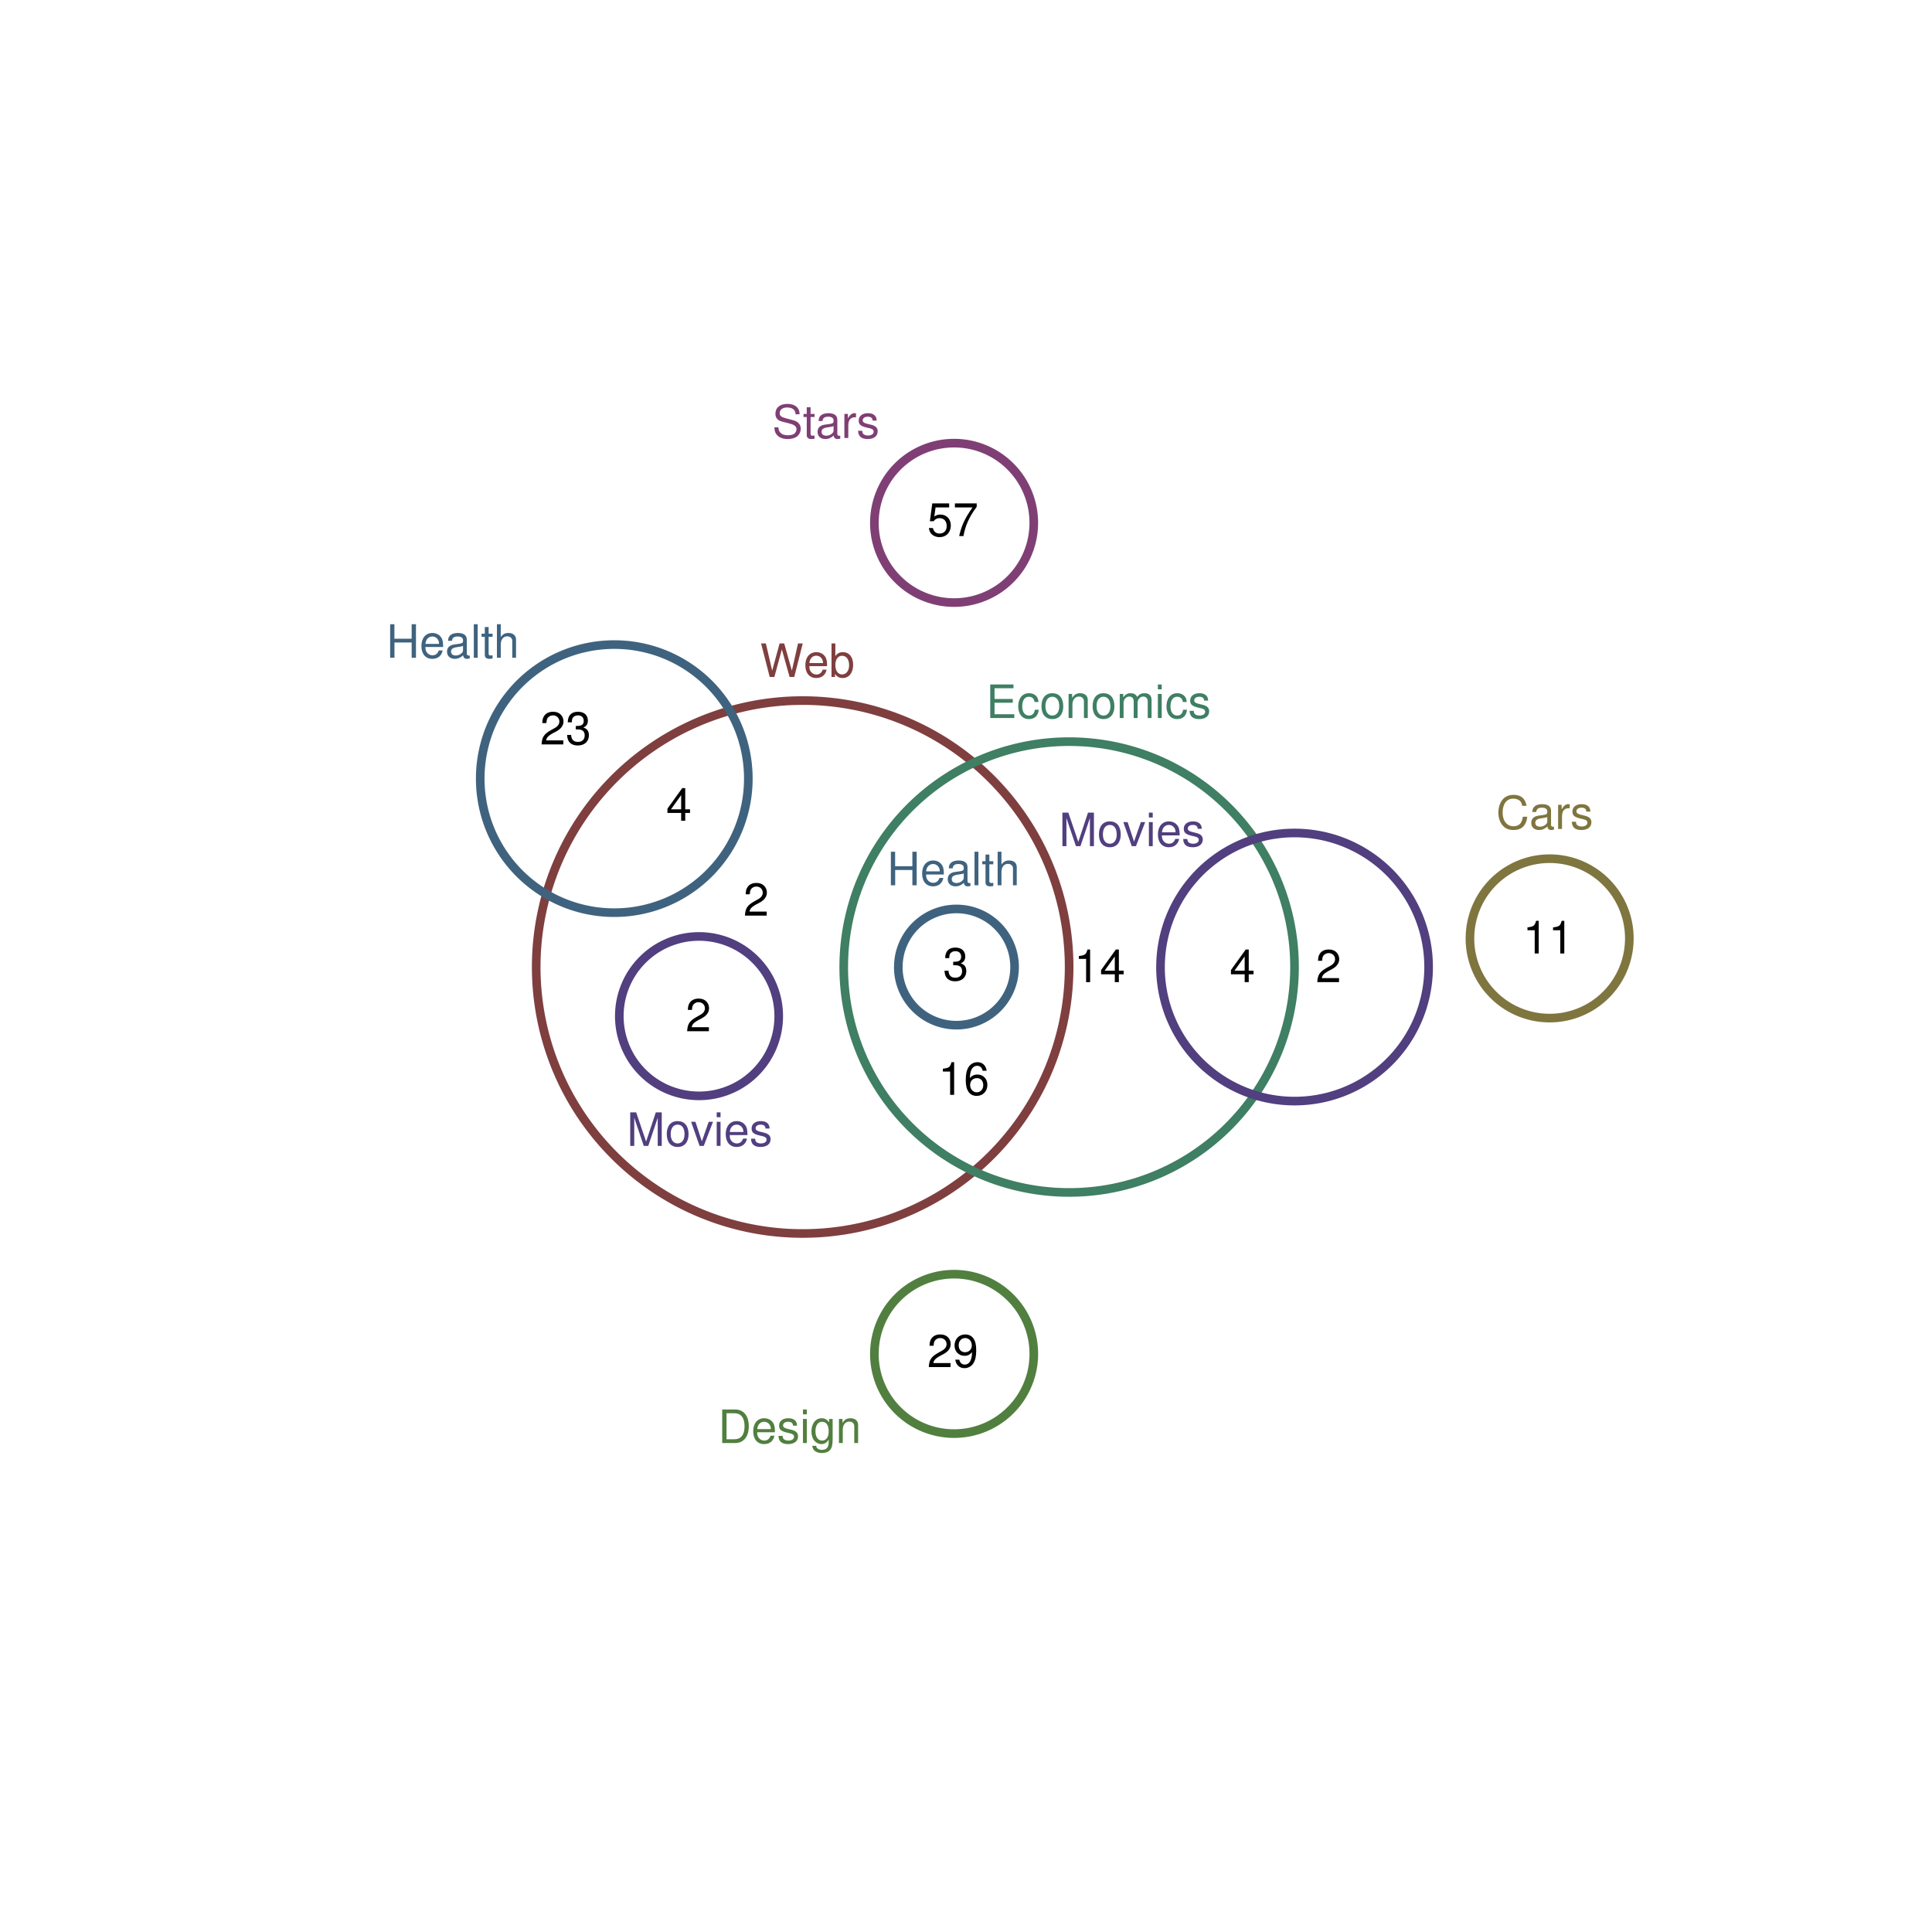 <?xml version="1.0" encoding="UTF-8" standalone="no"?>
<svg
   xmlns:dc="http://purl.org/dc/elements/1.1/"
   xmlns:cc="http://creativecommons.org/ns#"
   xmlns:rdf="http://www.w3.org/1999/02/22-rdf-syntax-ns#"
   xmlns:svg="http://www.w3.org/2000/svg"
   xmlns="http://www.w3.org/2000/svg"
   xmlns:xlink="http://www.w3.org/1999/xlink"
   xmlns:sodipodi="http://sodipodi.sourceforge.net/DTD/sodipodi-0.dtd"
   xmlns:inkscape="http://www.inkscape.org/namespaces/inkscape"
   width="504pt"
   height="504pt"
   viewBox="0 0 504 504"
   version="1.1"
   id="svg2"
   inkscape:version="0.91 r13725"
   sodipodi:docname="q29.zones.zones-icircles.svg">
  <sodipodi:namedview
     pagecolor="#ffffff"
     bordercolor="#666666"
     borderopacity="1"
     objecttolerance="10"
     gridtolerance="10"
     guidetolerance="10"
     inkscape:pageopacity="0"
     inkscape:pageshadow="2"
     inkscape:window-width="1920"
     inkscape:window-height="1016"
     id="namedview302"
     showgrid="false"
     inkscape:zoom="1.4984127"
     inkscape:cx="285.47588"
     inkscape:cy="276.12452"
     inkscape:window-x="0"
     inkscape:window-y="27"
     inkscape:window-maximized="1"
     inkscape:current-layer="svg2" />
  <defs
     id="defs4">
    <g
       id="g6">
      <symbol
         overflow="visible"
         id="glyph0-0">
        <path
           style="stroke:none;"
           d=""
           id="path9" />
      </symbol>
      <symbol
         overflow="visible"
         id="glyph0-1">
        <path
           style="stroke:none;"
           d="M 8.922 0 L 11.141 -8.75 L 9.906 -8.75 L 8.297 -1.641 L 6.297 -8.75 L 5.094 -8.75 L 3.156 -1.641 L 1.516 -8.75 L 0.266 -8.75 L 2.516 0 L 3.734 0 L 5.688 -7.188 L 7.703 0 Z M 8.922 0 "
           id="path12" />
      </symbol>
      <symbol
         overflow="visible"
         id="glyph0-2">
        <path
           style="stroke:none;"
           d="M 6.156 -2.812 C 6.156 -3.766 6.078 -4.344 5.906 -4.812 C 5.5 -5.844 4.531 -6.469 3.359 -6.469 C 1.609 -6.469 0.484 -5.125 0.484 -3.062 C 0.484 -1 1.578 0.281 3.344 0.281 C 4.781 0.281 5.766 -0.547 6.031 -1.906 L 5.016 -1.906 C 4.734 -1.078 4.172 -0.641 3.375 -0.641 C 2.734 -0.641 2.203 -0.938 1.859 -1.469 C 1.625 -1.828 1.531 -2.188 1.531 -2.812 Z M 1.547 -3.625 C 1.625 -4.781 2.344 -5.547 3.344 -5.547 C 4.328 -5.547 5.094 -4.734 5.094 -3.703 C 5.094 -3.672 5.094 -3.641 5.078 -3.625 Z M 1.547 -3.625 "
           id="path15" />
      </symbol>
      <symbol
         overflow="visible"
         id="glyph0-3">
        <path
           style="stroke:none;"
           d="M 0.641 -8.75 L 0.641 0 L 1.547 0 L 1.547 -0.797 C 2.031 -0.078 2.656 0.281 3.547 0.281 C 5.203 0.281 6.281 -1.078 6.281 -3.172 C 6.281 -5.203 5.25 -6.469 3.594 -6.469 C 2.719 -6.469 2.109 -6.141 1.641 -5.438 L 1.641 -8.75 Z M 3.391 -5.531 C 4.516 -5.531 5.234 -4.562 5.234 -3.062 C 5.234 -1.625 4.484 -0.656 3.391 -0.656 C 2.344 -0.656 1.641 -1.625 1.641 -3.094 C 1.641 -4.578 2.344 -5.531 3.391 -5.531 Z M 3.391 -5.531 "
           id="path18" />
      </symbol>
      <symbol
         overflow="visible"
         id="glyph0-4">
        <path
           style="stroke:none;"
           d="M 2.203 -3.984 L 6.953 -3.984 L 6.953 -4.969 L 2.203 -4.969 L 2.203 -7.766 L 7.141 -7.766 L 7.141 -8.75 L 1.078 -8.75 L 1.078 0 L 7.359 0 L 7.359 -0.984 L 2.203 -0.984 Z M 2.203 -3.984 "
           id="path21" />
      </symbol>
      <symbol
         overflow="visible"
         id="glyph0-5">
        <path
           style="stroke:none;"
           d="M 5.656 -4.172 C 5.609 -4.781 5.469 -5.188 5.234 -5.531 C 4.797 -6.125 4.047 -6.469 3.172 -6.469 C 1.469 -6.469 0.375 -5.125 0.375 -3.031 C 0.375 -1.016 1.453 0.281 3.156 0.281 C 4.656 0.281 5.609 -0.625 5.719 -2.156 L 4.719 -2.156 C 4.547 -1.156 4.031 -0.641 3.188 -0.641 C 2.078 -0.641 1.422 -1.547 1.422 -3.031 C 1.422 -4.609 2.062 -5.547 3.156 -5.547 C 4 -5.547 4.531 -5.047 4.641 -4.172 Z M 5.656 -4.172 "
           id="path24" />
      </symbol>
      <symbol
         overflow="visible"
         id="glyph0-6">
        <path
           style="stroke:none;"
           d="M 3.266 -6.469 C 1.5 -6.469 0.438 -5.203 0.438 -3.094 C 0.438 -0.984 1.484 0.281 3.281 0.281 C 5.047 0.281 6.125 -0.984 6.125 -3.047 C 6.125 -5.219 5.078 -6.469 3.266 -6.469 Z M 3.281 -5.547 C 4.406 -5.547 5.078 -4.625 5.078 -3.062 C 5.078 -1.578 4.375 -0.641 3.281 -0.641 C 2.156 -0.641 1.469 -1.578 1.469 -3.094 C 1.469 -4.609 2.156 -5.547 3.281 -5.547 Z M 3.281 -5.547 "
           id="path27" />
      </symbol>
      <symbol
         overflow="visible"
         id="glyph0-7">
        <path
           style="stroke:none;"
           d="M 0.844 -6.281 L 0.844 0 L 1.844 0 L 1.844 -3.469 C 1.844 -4.75 2.516 -5.594 3.547 -5.594 C 4.344 -5.594 4.844 -5.109 4.844 -4.359 L 4.844 0 L 5.844 0 L 5.844 -4.75 C 5.844 -5.797 5.062 -6.469 3.859 -6.469 C 2.922 -6.469 2.312 -6.109 1.766 -5.234 L 1.766 -6.281 Z M 0.844 -6.281 "
           id="path30" />
      </symbol>
      <symbol
         overflow="visible"
         id="glyph0-8">
        <path
           style="stroke:none;"
           d="M 0.844 -6.281 L 0.844 0 L 1.844 0 L 1.844 -3.953 C 1.844 -4.859 2.516 -5.594 3.328 -5.594 C 4.062 -5.594 4.484 -5.141 4.484 -4.328 L 4.484 0 L 5.5 0 L 5.5 -3.953 C 5.5 -4.859 6.156 -5.594 6.969 -5.594 C 7.703 -5.594 8.141 -5.125 8.141 -4.328 L 8.141 0 L 9.141 0 L 9.141 -4.719 C 9.141 -5.844 8.5 -6.469 7.312 -6.469 C 6.484 -6.469 5.969 -6.219 5.391 -5.516 C 5.016 -6.188 4.516 -6.469 3.703 -6.469 C 2.859 -6.469 2.297 -6.156 1.766 -5.406 L 1.766 -6.281 Z M 0.844 -6.281 "
           id="path33" />
      </symbol>
      <symbol
         overflow="visible"
         id="glyph0-9">
        <path
           style="stroke:none;"
           d="M 1.797 -6.281 L 0.797 -6.281 L 0.797 0 L 1.797 0 Z M 1.797 -8.75 L 0.797 -8.75 L 0.797 -7.484 L 1.797 -7.484 Z M 1.797 -8.75 "
           id="path36" />
      </symbol>
      <symbol
         overflow="visible"
         id="glyph0-10">
        <path
           style="stroke:none;"
           d="M 5.25 -4.531 C 5.25 -5.766 4.422 -6.469 2.969 -6.469 C 1.516 -6.469 0.562 -5.719 0.562 -4.547 C 0.562 -3.562 1.062 -3.094 2.562 -2.734 L 3.484 -2.516 C 4.188 -2.344 4.469 -2.094 4.469 -1.625 C 4.469 -1.047 3.875 -0.641 3 -0.641 C 2.453 -0.641 2 -0.797 1.75 -1.062 C 1.594 -1.25 1.531 -1.422 1.469 -1.875 L 0.406 -1.875 C 0.453 -0.422 1.266 0.281 2.922 0.281 C 4.5 0.281 5.516 -0.5 5.516 -1.719 C 5.516 -2.656 4.984 -3.172 3.734 -3.469 L 2.766 -3.703 C 1.953 -3.891 1.609 -4.156 1.609 -4.594 C 1.609 -5.172 2.125 -5.547 2.938 -5.547 C 3.75 -5.547 4.172 -5.203 4.203 -4.531 Z M 5.25 -4.531 "
           id="path39" />
      </symbol>
      <symbol
         overflow="visible"
         id="glyph0-11">
        <path
           style="stroke:none;"
           d="M 5.609 0 L 8.078 -7.328 L 8.078 0 L 9.125 0 L 9.125 -8.75 L 7.578 -8.75 L 5.047 -1.125 L 2.453 -8.75 L 0.906 -8.75 L 0.906 0 L 1.953 0 L 1.953 -7.328 L 4.438 0 Z M 5.609 0 "
           id="path42" />
      </symbol>
      <symbol
         overflow="visible"
         id="glyph0-12">
        <path
           style="stroke:none;"
           d="M 3.422 0 L 5.828 -6.281 L 4.703 -6.281 L 2.922 -1.188 L 1.25 -6.281 L 0.125 -6.281 L 2.328 0 Z M 3.422 0 "
           id="path45" />
      </symbol>
      <symbol
         overflow="visible"
         id="glyph0-13">
        <path
           style="stroke:none;"
           d="M 6.609 -3.984 L 6.609 0 L 7.734 0 L 7.734 -8.75 L 6.609 -8.75 L 6.609 -4.969 L 2.109 -4.969 L 2.109 -8.75 L 1 -8.75 L 1 0 L 2.125 0 L 2.125 -3.984 Z M 6.609 -3.984 "
           id="path48" />
      </symbol>
      <symbol
         overflow="visible"
         id="glyph0-14">
        <path
           style="stroke:none;"
           d="M 6.422 -0.594 C 6.312 -0.562 6.266 -0.562 6.203 -0.562 C 5.859 -0.562 5.656 -0.75 5.656 -1.062 L 5.656 -4.75 C 5.656 -5.875 4.844 -6.469 3.297 -6.469 C 2.391 -6.469 1.625 -6.203 1.219 -5.734 C 0.922 -5.406 0.797 -5.047 0.781 -4.422 L 1.781 -4.422 C 1.875 -5.203 2.328 -5.547 3.266 -5.547 C 4.156 -5.547 4.672 -5.203 4.672 -4.609 L 4.672 -4.344 C 4.672 -3.922 4.422 -3.75 3.625 -3.641 C 2.203 -3.469 1.984 -3.422 1.609 -3.266 C 0.875 -2.969 0.5 -2.406 0.5 -1.578 C 0.5 -0.438 1.297 0.281 2.562 0.281 C 3.359 0.281 4 0 4.703 -0.641 C 4.781 -0.016 5.094 0.281 5.734 0.281 C 5.938 0.281 6.094 0.25 6.422 0.172 Z M 4.672 -1.984 C 4.672 -1.641 4.578 -1.438 4.266 -1.156 C 3.859 -0.797 3.375 -0.594 2.781 -0.594 C 2 -0.594 1.547 -0.969 1.547 -1.609 C 1.547 -2.266 1.984 -2.609 3.062 -2.766 C 4.109 -2.906 4.328 -2.953 4.672 -3.109 Z M 4.672 -1.984 "
           id="path51" />
      </symbol>
      <symbol
         overflow="visible"
         id="glyph0-15">
        <path
           style="stroke:none;"
           d="M 1.828 -8.75 L 0.812 -8.75 L 0.812 0 L 1.828 0 Z M 1.828 -8.75 "
           id="path54" />
      </symbol>
      <symbol
         overflow="visible"
         id="glyph0-16">
        <path
           style="stroke:none;"
           d="M 3.047 -6.281 L 2.016 -6.281 L 2.016 -8.016 L 1.016 -8.016 L 1.016 -6.281 L 0.172 -6.281 L 0.172 -5.469 L 1.016 -5.469 L 1.016 -0.719 C 1.016 -0.078 1.453 0.281 2.234 0.281 C 2.469 0.281 2.719 0.25 3.047 0.188 L 3.047 -0.641 C 2.922 -0.609 2.766 -0.594 2.562 -0.594 C 2.141 -0.594 2.016 -0.719 2.016 -1.156 L 2.016 -5.469 L 3.047 -5.469 Z M 3.047 -6.281 "
           id="path57" />
      </symbol>
      <symbol
         overflow="visible"
         id="glyph0-17">
        <path
           style="stroke:none;"
           d="M 0.844 -8.75 L 0.844 0 L 1.844 0 L 1.844 -3.469 C 1.844 -4.75 2.516 -5.594 3.547 -5.594 C 3.859 -5.594 4.188 -5.484 4.422 -5.297 C 4.719 -5.094 4.844 -4.797 4.844 -4.359 L 4.844 0 L 5.828 0 L 5.828 -4.75 C 5.828 -5.812 5.078 -6.469 3.859 -6.469 C 2.969 -6.469 2.422 -6.188 1.844 -5.422 L 1.844 -8.75 Z M 0.844 -8.75 "
           id="path60" />
      </symbol>
      <symbol
         overflow="visible"
         id="glyph0-18">
        <path
           style="stroke:none;"
           d="M 7.156 -6.188 C 7.141 -7.891 5.969 -8.891 3.953 -8.891 C 2.031 -8.891 0.844 -7.906 0.844 -6.328 C 0.844 -5.25 1.406 -4.578 2.562 -4.281 L 4.734 -3.703 C 5.828 -3.422 6.344 -2.969 6.344 -2.297 C 6.344 -1.828 6.078 -1.344 5.719 -1.078 C 5.359 -0.844 4.812 -0.703 4.109 -0.703 C 3.156 -0.703 2.516 -0.938 2.094 -1.438 C 1.766 -1.828 1.625 -2.25 1.625 -2.781 L 0.578 -2.781 C 0.594 -1.984 0.75 -1.453 1.094 -0.969 C 1.688 -0.156 2.703 0.281 4.031 0.281 C 5.078 0.281 5.922 0.031 6.484 -0.391 C 7.078 -0.859 7.453 -1.641 7.453 -2.406 C 7.453 -3.484 6.781 -4.266 5.594 -4.594 L 3.391 -5.188 C 2.344 -5.469 1.953 -5.812 1.953 -6.484 C 1.953 -7.375 2.734 -7.953 3.906 -7.953 C 5.297 -7.953 6.078 -7.312 6.094 -6.188 Z M 7.156 -6.188 "
           id="path63" />
      </symbol>
      <symbol
         overflow="visible"
         id="glyph0-19">
        <path
           style="stroke:none;"
           d="M 0.828 -6.281 L 0.828 0 L 1.844 0 L 1.844 -3.266 C 1.844 -4.156 2.062 -4.75 2.547 -5.094 C 2.859 -5.328 3.156 -5.406 3.859 -5.406 L 3.859 -6.438 C 3.688 -6.453 3.594 -6.469 3.469 -6.469 C 2.812 -6.469 2.328 -6.078 1.75 -5.141 L 1.75 -6.281 Z M 0.828 -6.281 "
           id="path66" />
      </symbol>
      <symbol
         overflow="visible"
         id="glyph0-20">
        <path
           style="stroke:none;"
           d="M 1.062 0 L 4.438 0 C 6.641 0 8 -1.656 8 -4.375 C 8 -7.094 6.656 -8.75 4.438 -8.75 L 1.062 -8.75 Z M 2.188 -0.984 L 2.188 -7.766 L 4.25 -7.766 C 5.969 -7.766 6.891 -6.594 6.891 -4.375 C 6.891 -2.156 5.969 -0.984 4.25 -0.984 Z M 2.188 -0.984 "
           id="path69" />
      </symbol>
      <symbol
         overflow="visible"
         id="glyph0-21">
        <path
           style="stroke:none;"
           d="M 4.938 -6.281 L 4.938 -5.375 C 4.438 -6.125 3.828 -6.469 3.031 -6.469 C 1.422 -6.469 0.344 -5.078 0.344 -3.031 C 0.344 -2 0.625 -1.156 1.141 -0.562 C 1.609 -0.031 2.281 0.281 2.938 0.281 C 3.734 0.281 4.281 -0.062 4.844 -0.859 L 4.844 -0.531 C 4.844 0.328 4.734 0.844 4.484 1.188 C 4.219 1.562 3.703 1.781 3.094 1.781 C 2.641 1.781 2.234 1.656 1.953 1.438 C 1.734 1.266 1.625 1.094 1.578 0.719 L 0.547 0.719 C 0.656 1.906 1.578 2.609 3.062 2.609 C 4 2.609 4.797 2.312 5.203 1.812 C 5.688 1.234 5.875 0.438 5.875 -1.031 L 5.875 -6.281 Z M 3.125 -5.547 C 4.219 -5.547 4.844 -4.625 4.844 -3.062 C 4.844 -1.562 4.203 -0.641 3.141 -0.641 C 2.047 -0.641 1.391 -1.578 1.391 -3.094 C 1.391 -4.609 2.062 -5.547 3.125 -5.547 Z M 3.125 -5.547 "
           id="path72" />
      </symbol>
      <symbol
         overflow="visible"
         id="glyph0-22">
        <path
           style="stroke:none;"
           d="M 7.938 -6.031 C 7.594 -7.953 6.484 -8.891 4.578 -8.891 C 3.391 -8.891 2.453 -8.516 1.797 -7.797 C 1.016 -6.938 0.578 -5.688 0.578 -4.266 C 0.578 -2.828 1.016 -1.594 1.844 -0.75 C 2.516 -0.047 3.391 0.281 4.531 0.281 C 6.656 0.281 7.859 -0.875 8.125 -3.188 L 6.969 -3.188 C 6.875 -2.594 6.75 -2.188 6.578 -1.844 C 6.219 -1.109 5.469 -0.703 4.531 -0.703 C 2.797 -0.703 1.688 -2.094 1.688 -4.281 C 1.688 -6.531 2.75 -7.906 4.438 -7.906 C 5.141 -7.906 5.812 -7.688 6.172 -7.359 C 6.484 -7.062 6.672 -6.688 6.797 -6.031 Z M 7.938 -6.031 "
           id="path75" />
      </symbol>
      <symbol
         overflow="visible"
         id="glyph0-23">
        <path
           style="stroke:none;"
           d="M 5.719 -8.516 L 1.312 -8.516 L 0.688 -3.875 L 1.656 -3.875 C 2.141 -4.469 2.562 -4.672 3.219 -4.672 C 4.359 -4.672 5.078 -3.891 5.078 -2.625 C 5.078 -1.406 4.375 -0.656 3.219 -0.656 C 2.297 -0.656 1.734 -1.125 1.469 -2.094 L 0.422 -2.094 C 0.562 -1.391 0.688 -1.062 0.938 -0.75 C 1.422 -0.094 2.281 0.281 3.234 0.281 C 4.953 0.281 6.156 -0.969 6.156 -2.766 C 6.156 -4.453 5.047 -5.609 3.406 -5.609 C 2.812 -5.609 2.328 -5.453 1.844 -5.094 L 2.172 -7.469 L 5.719 -7.469 Z M 5.719 -8.516 "
           id="path78" />
      </symbol>
      <symbol
         overflow="visible"
         id="glyph0-24">
        <path
           style="stroke:none;"
           d="M 6.234 -8.516 L 0.547 -8.516 L 0.547 -7.469 L 5.141 -7.469 C 3.125 -4.578 2.297 -2.797 1.656 0 L 2.781 0 C 3.25 -2.719 4.312 -5.062 6.234 -7.625 Z M 6.234 -8.516 "
           id="path81" />
      </symbol>
      <symbol
         overflow="visible"
         id="glyph0-25">
        <path
           style="stroke:none;"
           d="M 3.922 -2.047 L 3.922 0 L 4.984 0 L 4.984 -2.047 L 6.234 -2.047 L 6.234 -2.984 L 4.984 -2.984 L 4.984 -8.516 L 4.203 -8.516 L 0.344 -3.156 L 0.344 -2.047 Z M 3.922 -2.984 L 1.266 -2.984 L 3.922 -6.703 Z M 3.922 -2.984 "
           id="path84" />
      </symbol>
      <symbol
         overflow="visible"
         id="glyph0-26">
        <path
           style="stroke:none;"
           d="M 6.078 -1.047 L 1.594 -1.047 C 1.703 -1.734 2.094 -2.188 3.125 -2.797 L 4.328 -3.438 C 5.516 -4.094 6.125 -4.969 6.125 -6.016 C 6.125 -6.719 5.844 -7.375 5.344 -7.844 C 4.844 -8.297 4.219 -8.516 3.406 -8.516 C 2.328 -8.516 1.531 -8.125 1.062 -7.406 C 0.75 -6.953 0.625 -6.422 0.594 -5.562 L 1.656 -5.562 C 1.688 -6.125 1.766 -6.484 1.906 -6.75 C 2.188 -7.266 2.734 -7.578 3.375 -7.578 C 4.328 -7.578 5.047 -6.906 5.047 -5.984 C 5.047 -5.312 4.656 -4.734 3.906 -4.312 L 2.797 -3.688 C 1.016 -2.672 0.5 -1.875 0.406 0 L 6.078 0 Z M 6.078 -1.047 "
           id="path87" />
      </symbol>
      <symbol
         overflow="visible"
         id="glyph0-27">
        <path
           style="stroke:none;"
           d="M 3.109 -6.062 L 3.109 0 L 4.156 0 L 4.156 -8.516 L 3.469 -8.516 C 3.094 -7.203 2.859 -7.016 1.219 -6.812 L 1.219 -6.062 Z M 3.109 -6.062 "
           id="path90" />
      </symbol>
      <symbol
         overflow="visible"
         id="glyph0-28">
        <path
           style="stroke:none;"
           d="M 5.969 -6.281 C 5.766 -7.688 4.859 -8.516 3.562 -8.516 C 2.625 -8.516 1.781 -8.047 1.281 -7.297 C 0.75 -6.469 0.516 -5.422 0.516 -3.875 C 0.516 -2.453 0.734 -1.531 1.234 -0.781 C 1.688 -0.094 2.438 0.281 3.375 0.281 C 4.984 0.281 6.156 -0.922 6.156 -2.594 C 6.156 -4.172 5.078 -5.297 3.547 -5.297 C 2.719 -5.297 2.047 -4.969 1.594 -4.344 C 1.609 -6.422 2.281 -7.578 3.484 -7.578 C 4.234 -7.578 4.75 -7.109 4.922 -6.281 Z M 3.422 -4.359 C 4.438 -4.359 5.078 -3.641 5.078 -2.516 C 5.078 -1.438 4.359 -0.656 3.391 -0.656 C 2.406 -0.656 1.656 -1.469 1.656 -2.562 C 1.656 -3.625 2.375 -4.359 3.422 -4.359 Z M 3.422 -4.359 "
           id="path93" />
      </symbol>
      <symbol
         overflow="visible"
         id="glyph0-29">
        <path
           style="stroke:none;"
           d="M 2.656 -3.906 L 3.234 -3.906 C 4.391 -3.906 4.984 -3.391 4.984 -2.359 C 4.984 -1.297 4.328 -0.656 3.234 -0.656 C 2.078 -0.656 1.516 -1.234 1.438 -2.469 L 0.391 -2.469 C 0.438 -1.781 0.547 -1.344 0.75 -0.953 C 1.188 -0.141 2.031 0.281 3.188 0.281 C 4.938 0.281 6.078 -0.766 6.078 -2.375 C 6.078 -3.453 5.656 -4.062 4.625 -4.406 C 5.422 -4.719 5.812 -5.312 5.812 -6.172 C 5.812 -7.625 4.844 -8.516 3.234 -8.516 C 1.516 -8.516 0.594 -7.578 0.562 -5.766 L 1.625 -5.766 C 1.625 -6.281 1.688 -6.562 1.812 -6.828 C 2.047 -7.297 2.578 -7.578 3.234 -7.578 C 4.172 -7.578 4.734 -7.031 4.734 -6.125 C 4.734 -5.531 4.531 -5.172 4.062 -4.984 C 3.766 -4.859 3.391 -4.812 2.656 -4.797 Z M 2.656 -3.906 "
           id="path96" />
      </symbol>
      <symbol
         overflow="visible"
         id="glyph0-30">
        <path
           style="stroke:none;"
           d="M 0.641 -1.938 C 0.844 -0.547 1.75 0.281 3.047 0.281 C 3.984 0.281 4.844 -0.188 5.328 -0.938 C 5.875 -1.766 6.109 -2.812 6.109 -4.359 C 6.109 -5.781 5.891 -6.703 5.391 -7.453 C 4.922 -8.141 4.172 -8.516 3.234 -8.516 C 1.625 -8.516 0.453 -7.312 0.453 -5.641 C 0.453 -4.062 1.531 -2.938 3.078 -2.938 C 3.875 -2.938 4.469 -3.234 5.016 -3.891 C 5 -1.812 4.328 -0.656 3.125 -0.656 C 2.375 -0.656 1.859 -1.125 1.688 -1.938 Z M 3.234 -7.578 C 4.219 -7.578 4.953 -6.766 4.953 -5.656 C 4.953 -4.625 4.219 -3.875 3.188 -3.875 C 2.172 -3.875 1.531 -4.578 1.531 -5.719 C 1.531 -6.797 2.25 -7.578 3.234 -7.578 Z M 3.234 -7.578 "
           id="path99" />
      </symbol>
    </g>
  </defs>
  <path
     inkscape:connector-curvature="0"
     id="path104"
     d="m 139.879,252.273 0.004,0.695 0.008,0.695 0.019,0.691 0.023,0.695 0.031,0.695 0.039,0.695 0.043,0.691 0.055,0.695 0.059,0.691 0.066,0.691 0.07,0.691 0.082,0.691 0.086,0.688 0.094,0.691 0.102,0.688 0.105,0.688 0.113,0.684 0.121,0.684 0.129,0.684 0.137,0.684 0.141,0.68 0.148,0.68 0.152,0.68 0.164,0.676 0.168,0.672 0.176,0.672 0.184,0.672 0.188,0.668 0.195,0.668 0.203,0.664 0.207,0.664 0.215,0.66 0.223,0.66 0.23,0.656 0.234,0.656 0.242,0.648 0.246,0.652 0.254,0.645 0.262,0.645 0.27,0.641 0.273,0.641 0.277,0.637 0.289,0.633 0.293,0.629 0.297,0.629 0.309,0.625 0.309,0.621 0.32,0.617 0.324,0.613 0.328,0.613 0.336,0.609 0.344,0.605 0.348,0.602 0.355,0.598 0.359,0.594 0.367,0.59 0.371,0.586 0.379,0.586 0.383,0.578 0.391,0.574 0.395,0.574 0.402,0.566 0.406,0.562 0.414,0.562 0.418,0.555 0.422,0.551 0.43,0.547 0.434,0.543 0.441,0.539 0.441,0.531 0.453,0.531 0.453,0.523 0.461,0.523 0.469,0.516 0.469,0.508 0.477,0.508 0.484,0.5 0.484,0.496 0.492,0.492 0.496,0.488 0.5,0.48 0.508,0.477 0.508,0.473 0.516,0.469 0.52,0.461 1.055,0.906 0.535,0.445 0.535,0.441 0.543,0.434 0.547,0.43 0.551,0.422 0.555,0.418 0.562,0.414 0.562,0.406 0.566,0.402 0.57,0.395 0.578,0.391 0.578,0.387 0.582,0.379 0.586,0.371 0.594,0.367 0.594,0.359 0.598,0.355 0.602,0.348 0.602,0.344 0.609,0.336 0.613,0.332 0.613,0.324 0.617,0.32 0.621,0.312 0.625,0.305 0.625,0.301 0.633,0.293 0.633,0.285 0.637,0.281 0.637,0.273 0.641,0.27 0.645,0.262 0.648,0.254 0.648,0.25 0.652,0.242 0.652,0.234 0.656,0.23 0.66,0.223 0.66,0.215 0.66,0.211 0.668,0.199 0.664,0.199 0.672,0.188 0.668,0.184 0.676,0.176 0.672,0.168 0.676,0.164 0.68,0.156 0.676,0.148 0.684,0.141 0.68,0.137 0.684,0.129 0.684,0.121 0.688,0.113 0.688,0.109 0.688,0.102 0.688,0.094 0.688,0.086 0.691,0.078 0.691,0.074 0.691,0.066 0.695,0.062 0.691,0.051 0.695,0.047 0.691,0.039 0.695,0.031 0.695,0.023 0.695,0.019 0.695,0.012 0.695,0.004 0.695,-0.004 0.691,-0.012 0.695,-0.016 0.695,-0.023 0.695,-0.031 0.695,-0.039 0.691,-0.043 0.695,-0.051 0.691,-0.059 0.691,-0.066 0.691,-0.07 0.691,-0.082 0.691,-0.086 0.688,-0.094 0.688,-0.098 0.688,-0.105 0.684,-0.117 0.688,-0.117 0.684,-0.129 0.68,-0.133 0.68,-0.141 0.68,-0.148 0.68,-0.156 0.676,-0.16 0.676,-0.168 0.672,-0.176 0.672,-0.18 1.336,-0.383 0.664,-0.203 0.664,-0.207 0.66,-0.215 0.66,-0.223 0.656,-0.227 0.652,-0.234 0.652,-0.242 0.648,-0.25 0.648,-0.254 0.645,-0.258 0.641,-0.27 0.641,-0.273 0.637,-0.277 0.633,-0.285 0.633,-0.293 0.625,-0.301 0.625,-0.305 0.621,-0.312 0.621,-0.316 0.613,-0.324 0.613,-0.328 0.605,-0.336 0.605,-0.344 0.602,-0.348 0.602,-0.352 0.594,-0.359 0.59,-0.367 0.59,-0.371 0.582,-0.379 0.578,-0.383 0.578,-0.391 0.57,-0.395 0.57,-0.398 0.562,-0.406 0.559,-0.414 0.559,-0.418 0.551,-0.422 0.547,-0.426 0.543,-0.438 0.539,-0.438 0.535,-0.445 0.527,-0.449 0.527,-0.457 0.52,-0.461 0.516,-0.465 0.512,-0.469 0.508,-0.477 0.5,-0.48 0.5,-0.488 0.488,-0.488 0.488,-0.496 0.484,-0.5 0.477,-0.508 0.473,-0.512 0.465,-0.512 0.461,-0.52 0.457,-0.527 0.453,-0.527 0.445,-0.531 0.441,-0.539 0.434,-0.543 0.43,-0.547 0.426,-0.551 0.418,-0.555 0.414,-0.559 0.406,-0.562 0.402,-0.566 0.398,-0.57 0.391,-0.574 0.383,-0.582 0.379,-0.582 0.375,-0.586 0.367,-0.59 0.359,-0.594 0.355,-0.598 0.348,-0.602 0.344,-0.605 0.34,-0.605 0.656,-1.227 0.316,-0.617 0.312,-0.621 0.309,-0.625 0.301,-0.625 0.293,-0.629 0.289,-0.633 0.281,-0.637 0.273,-0.641 0.27,-0.641 0.262,-0.645 0.254,-0.645 0.25,-0.648 0.242,-0.652 0.238,-0.652 0.227,-0.656 0.223,-0.66 0.219,-0.66 0.211,-0.664 0.203,-0.664 0.195,-0.664 0.188,-0.672 0.184,-0.668 0.176,-0.672 0.172,-0.676 0.164,-0.676 0.156,-0.676 0.148,-0.68 0.141,-0.68 0.137,-0.684 0.129,-0.684 0.121,-0.684 0.117,-0.684 0.109,-0.688 0.102,-0.688 0.094,-0.688 0.086,-0.691 0.082,-0.691 0.074,-0.691 0.066,-0.691 0.062,-0.691 0.051,-0.691 0.047,-0.695 0.039,-0.695 0.031,-0.691 0.027,-0.695 0.019,-0.695 0.012,-0.695 0.004,-0.695 -0.004,-0.695 -0.008,-0.695 -0.016,-0.695 -0.023,-0.695 -0.031,-0.691 -0.039,-0.695 -0.043,-0.695 -0.051,-0.691 -0.059,-0.691 -0.062,-0.695 -0.074,-0.691 -0.078,-0.688 -0.086,-0.691 -0.09,-0.688 -0.102,-0.691 -0.105,-0.684 -0.113,-0.688 -0.121,-0.684 -0.125,-0.684 -0.133,-0.684 -0.141,-0.68 -0.148,-0.68 -0.152,-0.68 -0.164,-0.676 -0.164,-0.672 -0.176,-0.676 -0.18,-0.668 -0.188,-0.672 -0.195,-0.668 -0.203,-0.664 -0.207,-0.664 -0.215,-0.66 -0.219,-0.66 -0.461,-1.312 -0.242,-0.648 -0.246,-0.652 -0.254,-0.648 -0.262,-0.645 -0.266,-0.641 -0.273,-0.641 -0.277,-0.637 -0.285,-0.633 -0.293,-0.629 -0.301,-0.629 -0.301,-0.625 -0.312,-0.621 -0.316,-0.621 -0.324,-0.613 -0.328,-0.613 -0.336,-0.609 -0.34,-0.605 -0.348,-0.602 -0.355,-0.598 -0.359,-0.594 -0.363,-0.594 -0.371,-0.586 -0.379,-0.586 -0.383,-0.578 -0.387,-0.578 -0.395,-0.57 -0.402,-0.57 -0.406,-0.562 -0.41,-0.562 -0.418,-0.555 -0.422,-0.551 -0.43,-0.547 -0.434,-0.547 -0.438,-0.539 -0.445,-0.531 -0.449,-0.531 -0.453,-0.527 -0.461,-0.52 -0.465,-0.516 -0.473,-0.512 -0.473,-0.508 -0.48,-0.504 -0.488,-0.496 -0.488,-0.492 -0.496,-0.488 -0.5,-0.48 -0.504,-0.48 -0.512,-0.473 -0.516,-0.465 -0.52,-0.465 -0.523,-0.457 -0.527,-0.449 -0.531,-0.445 -0.539,-0.441 -0.543,-0.438 -0.543,-0.43 -0.551,-0.426 -0.555,-0.418 -0.559,-0.414 -0.562,-0.406 -0.566,-0.406 -0.57,-0.395 -0.578,-0.391 -0.578,-0.387 -0.582,-0.379 -0.586,-0.375 -0.59,-0.367 -0.594,-0.359 -0.598,-0.355 -0.598,-0.352 -0.605,-0.344 -0.609,-0.336 -0.609,-0.332 -0.613,-0.328 -0.617,-0.316 -0.621,-0.316 -0.625,-0.305 -0.625,-0.301 -0.629,-0.297 -0.633,-0.285 -0.637,-0.281 -0.637,-0.277 -0.641,-0.27 -0.645,-0.262 -0.648,-0.258 -0.648,-0.25 -0.648,-0.242 -0.656,-0.234 -0.656,-0.23 -0.656,-0.223 -0.66,-0.219 -0.664,-0.211 -0.664,-0.203 -0.668,-0.195 -0.668,-0.191 -0.668,-0.184 -0.672,-0.176 -0.676,-0.172 -0.676,-0.164 -0.676,-0.156 -0.68,-0.148 -0.68,-0.145 -0.684,-0.137 -0.684,-0.129 -0.684,-0.121 -0.684,-0.117 -0.688,-0.109 -0.688,-0.102 -0.688,-0.098 -0.691,-0.086 -0.688,-0.082 -0.691,-0.074 -0.691,-0.066 -0.695,-0.062 -0.691,-0.055 -0.695,-0.047 -0.691,-0.039 -0.695,-0.031 -0.695,-0.027 -0.695,-0.019 -0.695,-0.012 -0.695,-0.004 -0.695,0 -0.695,0.012 -0.691,0.016 -0.695,0.019 -0.695,0.031 -0.695,0.035 -0.691,0.043 -0.695,0.051 -0.691,0.059 -0.691,0.062 -0.691,0.074 -0.691,0.078 -0.691,0.082 -0.688,0.094 -0.688,0.098 -0.688,0.105 -0.688,0.113 -0.684,0.121 -0.684,0.125 -0.684,0.133 -0.68,0.141 -0.68,0.145 -0.68,0.156 -0.676,0.16 -0.676,0.164 -0.672,0.176 -0.672,0.18 -0.668,0.188 -0.668,0.195 -0.664,0.199 -0.664,0.207 -0.664,0.215 -0.656,0.219 -0.656,0.227 -0.656,0.234 -0.652,0.242 -0.648,0.246 -0.648,0.25 -0.645,0.262 -0.645,0.266 -0.637,0.273 -0.637,0.277 -0.637,0.285 -0.629,0.293 -0.629,0.297 -0.625,0.305 -0.621,0.309 -0.621,0.316 -0.613,0.324 -0.613,0.328 -0.609,0.336 -0.605,0.34 -0.602,0.348 -0.602,0.352 -0.594,0.359 -0.594,0.363 -0.586,0.371 -0.586,0.379 -0.578,0.383 -0.578,0.387 -0.57,0.395 -0.57,0.398 -0.566,0.406 -0.559,0.41 -0.559,0.418 -0.551,0.422 -0.547,0.426 -0.543,0.434 -0.543,0.438 -0.531,0.445 -0.531,0.449 -0.527,0.453 -0.52,0.461 -0.52,0.465 -0.512,0.469 -0.508,0.477 -0.5,0.48 -0.5,0.484 -0.492,0.492 -0.488,0.492 -0.48,0.5 -0.48,0.508 -0.473,0.508 -0.469,0.516 -0.461,0.516 -0.457,0.523 -0.453,0.531 -0.445,0.531 -0.441,0.535 -0.438,0.543 -0.43,0.547 -0.426,0.547 -0.422,0.555 -0.414,0.559 -0.406,0.562 -0.402,0.566 -0.398,0.57 -0.391,0.574 -0.387,0.578 -0.379,0.582 -0.375,0.586 -0.367,0.59 -0.363,0.594 -0.355,0.598 -0.352,0.602 -0.344,0.602 -0.336,0.609 -0.332,0.609 -0.328,0.613 -0.32,0.617 -0.312,0.621 -0.309,0.621 -0.301,0.629 -0.293,0.629 -0.289,0.633 -0.285,0.633 -0.273,0.641 -0.27,0.641 -0.266,0.645 -0.254,0.645 -0.25,0.648 -0.246,0.652 -0.234,0.652 -0.234,0.656 -0.223,0.656 -0.219,0.66 -0.211,0.664 -0.203,0.664 -0.195,0.664 -0.191,0.672 -0.184,0.668 -0.18,0.672 -0.172,0.676 -0.164,0.676 -0.156,0.676 -0.148,0.68 -0.145,0.68 -0.137,0.68 -0.129,0.684 -0.125,0.684 -0.117,0.688 -0.109,0.684 -0.102,0.688 -0.098,0.691 -0.086,0.688 -0.082,0.691 -0.074,0.691 -0.07,0.691 -0.062,0.691 -0.051,0.695 -0.051,0.691 -0.039,0.695 -0.035,0.691 -0.023,0.695 -0.019,0.695 -0.016,0.695 -0.004,0.695 0,0.223"
     style="fill:none;stroke:#7f3f3f;stroke-width:2.25;stroke-linecap:round;stroke-linejoin:round;stroke-miterlimit:10;stroke-opacity:1" />
  <g
     id="g106"
     style="fill:#7f3f3f;fill-opacity:1"
     transform="translate(84.8,-9.6)">
    <use
       height="100%"
       width="100%"
       id="use108"
       y="186.197"
       x="113.477"
       xlink:href="#glyph0-1" />
    <use
       height="100%"
       width="100%"
       id="use110"
       y="186.197"
       x="124.805"
       xlink:href="#glyph0-2" />
    <use
       height="100%"
       width="100%"
       id="use112"
       y="186.197"
       x="131.477"
       xlink:href="#glyph0-3" />
  </g>
  <path
     inkscape:connector-curvature="0"
     id="path114"
     d="m 220.102,252.273 0.004,0.586 0.008,0.59 0.016,0.586 0.019,0.59 0.027,0.586 0.031,0.586 0.039,0.586 0.043,0.59 0.051,0.586 0.055,0.582 0.062,0.586 0.066,0.586 0.074,0.582 0.078,0.582 0.086,0.582 0.09,0.582 0.098,0.578 0.102,0.582 0.109,0.578 0.113,0.574 0.121,0.578 0.125,0.574 0.129,0.57 0.137,0.574 0.145,0.57 0.148,0.566 0.152,0.57 0.16,0.566 0.336,1.125 0.18,0.562 0.18,0.559 0.188,0.555 0.195,0.559 0.199,0.551 0.203,0.551 0.211,0.551 0.215,0.547 0.219,0.547 0.227,0.539 0.234,0.543 0.234,0.539 0.242,0.535 0.25,0.531 0.254,0.531 0.258,0.527 0.262,0.527 0.27,0.523 0.273,0.52 0.281,0.516 0.285,0.516 0.289,0.512 0.293,0.508 0.301,0.508 0.305,0.504 0.309,0.496 0.316,0.5 0.32,0.492 0.324,0.488 0.328,0.488 0.336,0.484 0.34,0.48 0.344,0.477 0.348,0.473 0.711,0.938 0.363,0.461 0.367,0.461 0.371,0.453 0.379,0.453 0.379,0.449 0.387,0.441 0.391,0.441 0.395,0.438 0.398,0.43 0.402,0.43 0.406,0.422 0.414,0.422 0.414,0.414 0.418,0.414 0.426,0.406 0.426,0.402 0.434,0.402 0.438,0.395 0.438,0.387 0.445,0.387 0.445,0.383 0.906,0.75 0.461,0.367 0.461,0.363 0.469,0.359 0.469,0.352 0.473,0.352 0.477,0.344 0.48,0.34 0.48,0.332 0.488,0.332 0.488,0.324 0.496,0.32 0.496,0.316 0.5,0.309 0.5,0.305 0.508,0.301 0.508,0.297 0.512,0.289 0.516,0.285 0.516,0.277 0.52,0.277 0.523,0.27 0.523,0.262 0.531,0.262 0.527,0.25 0.535,0.25 0.535,0.242 0.539,0.238 0.539,0.23 0.543,0.227 0.543,0.223 0.547,0.215 0.551,0.211 0.551,0.207 0.555,0.199 0.555,0.191 0.555,0.188 0.559,0.184 0.562,0.176 0.562,0.172 0.562,0.168 0.566,0.16 0.566,0.152 0.57,0.148 0.57,0.145 0.57,0.137 0.574,0.133 0.574,0.125 0.574,0.121 0.578,0.113 0.578,0.109 0.578,0.102 0.582,0.098 0.578,0.094 1.164,0.164 0.586,0.074 0.582,0.066 0.586,0.062 0.586,0.055 0.586,0.051 0.586,0.047 0.586,0.039 0.586,0.031 0.59,0.027 0.586,0.019 0.59,0.016 0.586,0.008 0.59,0.004 0.586,0 0.59,-0.008 0.586,-0.016 0.59,-0.019 0.586,-0.027 0.586,-0.031 0.59,-0.039 0.586,-0.043 0.586,-0.051 0.586,-0.055 0.582,-0.059 0.586,-0.066 0.582,-0.074 0.582,-0.078 0.582,-0.086 0.582,-0.09 0.582,-0.098 0.578,-0.102 0.578,-0.105 0.574,-0.113 0.578,-0.121 0.574,-0.125 0.574,-0.129 0.57,-0.137 0.57,-0.145 0.57,-0.148 0.566,-0.152 0.566,-0.16 0.566,-0.164 0.562,-0.168 1.117,-0.359 0.559,-0.188 0.555,-0.191 0.555,-0.199 0.551,-0.203 0.551,-0.211 0.547,-0.215 0.543,-0.219 0.543,-0.227 0.543,-0.23 0.539,-0.238 0.535,-0.242 0.531,-0.246 0.531,-0.254 0.531,-0.258 0.523,-0.262 0.523,-0.27 0.52,-0.273 0.52,-0.281 0.516,-0.281 0.512,-0.289 1.016,-0.594 0.5,-0.305 1,-0.625 0.492,-0.32 0.488,-0.324 0.488,-0.328 0.484,-0.336 0.48,-0.336 0.477,-0.344 0.473,-0.348 0.473,-0.355 0.465,-0.355 0.465,-0.363 0.457,-0.367 0.457,-0.371 0.453,-0.379 0.445,-0.379 0.445,-0.387 0.441,-0.387 0.438,-0.395 0.43,-0.398 0.43,-0.402 0.426,-0.41 0.418,-0.41 0.418,-0.414 0.41,-0.418 0.41,-0.426 0.402,-0.426 0.797,-0.867 0.391,-0.441 0.383,-0.441 0.383,-0.449 0.379,-0.449 0.371,-0.457 0.367,-0.457 0.363,-0.461 0.359,-0.469 0.355,-0.469 0.352,-0.473 0.344,-0.477 0.34,-0.48 0.336,-0.48 0.656,-0.977 0.32,-0.492 0.312,-0.496 0.312,-0.5 0.305,-0.504 0.301,-0.504 0.297,-0.508 0.289,-0.512 0.285,-0.516 0.281,-0.516 0.273,-0.52 0.27,-0.523 0.266,-0.523 0.258,-0.527 0.254,-0.531 0.25,-0.535 0.242,-0.535 0.238,-0.535 0.234,-0.539 0.227,-0.543 0.223,-0.547 0.215,-0.547 0.211,-0.547 0.207,-0.551 0.199,-0.555 0.191,-0.555 0.191,-0.559 0.184,-0.559 0.176,-0.559 0.172,-0.562 0.168,-0.562 0.16,-0.566 0.152,-0.566 0.148,-0.57 0.145,-0.57 0.141,-0.57 0.258,-1.148 0.121,-0.574 0.113,-0.578 0.109,-0.578 0.102,-0.578 0.098,-0.582 0.094,-0.578 0.086,-0.582 0.078,-0.582 0.074,-0.586 0.07,-0.582 0.062,-0.586 0.055,-0.586 0.051,-0.586 0.047,-0.586 0.039,-0.586 0.031,-0.586 0.027,-0.586 0.023,-0.59 0.016,-0.586 0.008,-0.59 0.004,-0.586 0,-0.59 -0.008,-0.586 -0.016,-0.59 -0.019,-0.586 -0.023,-0.59 -0.031,-0.586 -0.039,-0.586 -0.043,-0.586 -0.047,-0.586 -0.055,-0.586 -0.062,-0.586 -0.066,-0.586 -0.074,-0.582 -0.078,-0.582 -0.082,-0.582 -0.09,-0.582 -0.098,-0.578 -0.102,-0.582 -0.105,-0.578 -0.113,-0.574 -0.117,-0.578 -0.125,-0.574 -0.133,-0.574 -0.133,-0.57 -0.289,-1.141 -0.312,-1.133 -0.164,-0.566 -0.172,-0.562 -0.176,-0.559 -0.18,-0.562 -0.188,-0.555 -0.191,-0.559 -0.199,-0.551 -0.203,-0.555 -0.211,-0.547 -0.215,-0.547 -0.219,-0.547 -0.227,-0.543 -0.23,-0.539 -0.234,-0.539 -0.242,-0.539 -0.246,-0.531 -0.254,-0.531 -0.258,-0.527 -0.262,-0.527 -0.27,-0.523 -0.273,-0.52 -0.277,-0.52 -0.281,-0.516 -0.289,-0.512 -0.594,-1.016 -0.305,-0.504 -0.309,-0.5 -0.316,-0.496 -0.316,-0.492 -0.324,-0.492 -0.328,-0.488 -0.336,-0.484 -0.336,-0.48 -0.344,-0.477 -0.348,-0.473 -0.355,-0.473 -0.355,-0.465 -0.363,-0.465 -0.367,-0.461 -0.371,-0.453 -0.375,-0.453 -0.379,-0.449 -0.387,-0.445 -0.387,-0.441 -0.395,-0.434 -0.398,-0.434 -0.402,-0.43 -0.406,-0.426 -0.41,-0.422 -0.836,-0.828 -0.422,-0.406 -0.43,-0.406 -0.43,-0.398 -0.434,-0.395 -0.441,-0.391 -0.441,-0.387 -0.449,-0.383 -0.449,-0.379 -0.453,-0.371 -0.461,-0.371 -0.461,-0.363 -0.465,-0.359 -0.469,-0.355 -0.473,-0.348 -0.477,-0.344 -0.48,-0.344 -0.48,-0.332 -0.488,-0.332 -0.488,-0.328 -0.492,-0.32 -0.496,-0.316 -1,-0.617 -0.508,-0.301 -0.508,-0.293 -0.512,-0.293 -0.512,-0.285 -0.516,-0.281 -0.52,-0.273 -0.523,-0.27 -0.523,-0.266 -0.531,-0.262 -0.527,-0.254 -0.535,-0.25 -0.535,-0.242 -0.535,-0.238 -0.539,-0.234 -0.543,-0.227 -0.547,-0.223 -0.543,-0.215 -0.551,-0.211 -0.551,-0.207 -0.555,-0.199 -0.555,-0.195 -0.555,-0.191 -0.559,-0.18 -0.562,-0.18 -0.559,-0.172 -0.566,-0.168 -0.566,-0.16 -0.566,-0.156 -0.566,-0.148 -0.57,-0.145 -0.574,-0.137 -0.57,-0.133 -0.574,-0.129 -0.578,-0.121 -0.574,-0.113 -0.578,-0.109 -0.578,-0.105 -0.582,-0.098 -0.578,-0.094 -0.582,-0.086 -0.582,-0.078 -0.586,-0.074 -0.582,-0.07 -0.586,-0.062 -0.586,-0.059 -0.586,-0.051 -0.586,-0.047 -0.586,-0.039 -0.586,-0.031 -0.586,-0.027 -0.59,-0.023 -0.586,-0.016 -0.59,-0.012 -0.586,-0.004 -0.59,0 -0.586,0.008 -0.59,0.016 -0.586,0.019 -0.59,0.023 -0.586,0.031 -0.586,0.035 -0.586,0.043 -0.586,0.051 -0.586,0.055 -0.586,0.059 -0.586,0.066 -0.582,0.07 -0.582,0.078 -0.582,0.086 -0.582,0.09 -0.578,0.094 -0.582,0.102 -0.578,0.105 -0.578,0.113 -0.574,0.117 -0.574,0.125 -0.574,0.129 -0.57,0.137 -0.574,0.141 -0.566,0.148 -0.57,0.152 -0.566,0.156 -0.562,0.164 -0.562,0.172 -0.562,0.176 -0.559,0.18 -0.559,0.188 -0.555,0.191 -0.555,0.195 -0.551,0.203 -0.551,0.211 -0.547,0.211 -0.547,0.223 -0.543,0.223 -0.539,0.23 -1.078,0.477 -0.531,0.246 -0.531,0.254 -0.531,0.258 -0.523,0.262 -0.523,0.266 -0.523,0.273 -1.031,0.562 -0.512,0.289 -0.512,0.293 -0.508,0.297 -0.5,0.305 -0.504,0.309 -0.496,0.312 -0.492,0.32 -0.492,0.324 -0.488,0.328 -0.484,0.332 -0.48,0.34 -0.477,0.344 -0.477,0.348 -0.469,0.352 -0.469,0.355 -0.465,0.363 -0.914,0.734 -0.453,0.379 -0.449,0.379 -0.445,0.383 -0.441,0.391 -0.438,0.395 -0.43,0.395 -0.43,0.402 -0.426,0.406 -0.422,0.41 -0.418,0.414 -0.82,0.844 -0.402,0.426 -0.402,0.43 -0.395,0.438 -0.391,0.438 -0.387,0.445 -0.383,0.445 -0.379,0.449 -0.375,0.453 -0.367,0.461 -0.363,0.461 -0.359,0.465 -0.355,0.469 -0.352,0.473 -0.688,0.953 -0.336,0.484 -0.328,0.484 -0.328,0.488 -0.32,0.492 -0.316,0.496 -0.312,0.5 -0.305,0.5 -0.305,0.508 -0.586,1.016 -0.285,0.516 -0.281,0.516 -0.277,0.52 -0.27,0.523 -0.266,0.523 -0.258,0.527 -0.258,0.531 -0.25,0.531 -0.242,0.535 -0.238,0.539 -0.234,0.539 -0.227,0.543 -0.223,0.543 -0.219,0.547 -0.211,0.547 -0.207,0.551 -0.199,0.555 -0.195,0.555 -0.191,0.555 -0.184,0.559 -0.176,0.562 -0.176,0.559 -0.164,0.566 -0.164,0.562 -0.156,0.57 -0.148,0.566 -0.145,0.57 -0.141,0.57 -0.133,0.574 -0.125,0.574 -0.121,0.574 -0.117,0.578 -0.109,0.578 -0.105,0.578 -0.098,0.578 -0.094,0.582 -0.086,0.582 -0.082,0.582 -0.074,0.582 -0.07,0.586 -0.062,0.582 -0.059,0.586 -0.051,0.586 -0.047,0.586 -0.039,0.586 -0.035,0.586 -0.027,0.59 -0.023,0.586 -0.016,0.59 -0.012,0.586 -0.004,0.59 0,0.188"
     style="fill:none;stroke:#3f7f63;stroke-width:2.25;stroke-linecap:round;stroke-linejoin:round;stroke-miterlimit:10;stroke-opacity:1" />
  <g
     id="g116"
     style="fill:#3f7f63;fill-opacity:1"
     transform="translate(78.4,-9.6)">
    <use
       height="100%"
       width="100%"
       id="use118"
       y="196.908"
       x="178.844"
       xlink:href="#glyph0-4" />
    <use
       height="100%"
       width="100%"
       id="use120"
       y="196.908"
       x="186.848"
       xlink:href="#glyph0-5" />
    <use
       height="100%"
       width="100%"
       id="use122"
       y="196.908"
       x="192.848"
       xlink:href="#glyph0-6" />
    <use
       height="100%"
       width="100%"
       id="use124"
       y="196.908"
       x="199.52"
       xlink:href="#glyph0-7" />
    <use
       height="100%"
       width="100%"
       id="use126"
       y="196.908"
       x="206.191"
       xlink:href="#glyph0-6" />
    <use
       height="100%"
       width="100%"
       id="use128"
       y="196.908"
       x="212.863"
       xlink:href="#glyph0-8" />
    <use
       height="100%"
       width="100%"
       id="use130"
       y="196.908"
       x="222.859"
       xlink:href="#glyph0-9" />
    <use
       height="100%"
       width="100%"
       id="use132"
       y="196.908"
       x="225.523"
       xlink:href="#glyph0-5" />
    <use
       height="100%"
       width="100%"
       id="use134"
       y="196.908"
       x="231.523"
       xlink:href="#glyph0-10" />
  </g>
  <path
     inkscape:connector-curvature="0"
     id="path136"
     d="m 302.738,252.273 0,0.348 0.008,0.352 0.008,0.348 0.012,0.352 0.016,0.348 0.019,0.348 0.023,0.352 0.055,0.695 0.07,0.695 0.039,0.348 0.094,0.695 0.051,0.344 0.051,0.348 0.059,0.344 0.125,0.688 0.066,0.344 0.074,0.34 0.074,0.344 0.078,0.34 0.164,0.68 0.09,0.34 0.09,0.336 0.195,0.672 0.102,0.336 0.211,0.664 0.227,0.664 0.242,0.656 0.125,0.324 0.125,0.328 0.133,0.32 0.137,0.324 0.137,0.32 0.141,0.32 0.145,0.32 0.297,0.633 0.152,0.312 0.16,0.312 0.156,0.312 0.164,0.309 0.168,0.309 0.168,0.305 0.172,0.305 0.176,0.301 0.359,0.602 0.184,0.297 0.188,0.297 0.191,0.293 0.191,0.289 0.195,0.289 0.199,0.289 0.406,0.57 0.207,0.281 0.211,0.277 0.43,0.555 0.219,0.273 0.219,0.27 0.227,0.27 0.227,0.266 0.227,0.262 0.469,0.523 0.238,0.258 0.238,0.254 0.484,0.5 0.25,0.25 0.5,0.484 0.254,0.242 0.258,0.234 0.258,0.238 0.262,0.23 0.266,0.23 0.266,0.227 0.539,0.445 0.273,0.219 0.273,0.215 0.277,0.215 0.281,0.207 0.281,0.211 0.281,0.203 0.285,0.203 0.289,0.199 0.289,0.195 0.289,0.191 0.293,0.191 0.297,0.188 0.297,0.184 0.301,0.184 0.301,0.18 0.301,0.172 0.305,0.176 0.305,0.168 0.309,0.168 0.309,0.16 0.625,0.32 0.312,0.152 0.633,0.297 0.316,0.145 0.641,0.281 0.648,0.266 0.324,0.129 0.328,0.125 0.328,0.121 0.656,0.234 0.664,0.219 0.336,0.105 0.332,0.102 0.336,0.102 0.336,0.094 0.34,0.09 0.336,0.09 0.34,0.086 0.34,0.082 0.34,0.078 0.344,0.074 0.34,0.07 0.344,0.07 0.688,0.125 0.344,0.059 0.348,0.051 0.344,0.051 0.348,0.051 0.348,0.043 0.695,0.078 0.695,0.062 0.348,0.027 0.352,0.023 0.348,0.016 0.348,0.019 0.352,0.012 0.348,0.008 0.352,0.008 0.699,0 0.348,-0.008 0.352,-0.008 0.348,-0.012 0.352,-0.016 0.695,-0.039 0.352,-0.027 0.695,-0.062 0.348,-0.035 0.348,-0.039 0.348,-0.047 0.344,-0.047 0.348,-0.047 0.344,-0.055 0.348,-0.059 0.344,-0.059 0.688,-0.133 0.34,-0.07 0.344,-0.074 0.34,-0.078 0.68,-0.164 0.336,-0.09 0.34,-0.09 0.672,-0.195 0.336,-0.102 0.332,-0.102 0.332,-0.109 0.664,-0.227 0.328,-0.117 0.328,-0.121 0.324,-0.125 0.328,-0.129 0.324,-0.129 0.32,-0.137 0.324,-0.137 0.316,-0.141 0.32,-0.145 0.316,-0.145 0.633,-0.305 0.312,-0.156 0.309,-0.16 0.617,-0.328 0.309,-0.168 0.301,-0.172 0.305,-0.176 0.602,-0.359 0.297,-0.184 0.293,-0.188 0.586,-0.383 0.289,-0.195 0.289,-0.199 0.57,-0.406 0.281,-0.207 0.555,-0.422 0.277,-0.215 0.273,-0.219 0.539,-0.445 0.266,-0.227 0.266,-0.23 0.262,-0.23 0.258,-0.234 0.258,-0.238 0.254,-0.238 0.254,-0.242 0.25,-0.242 0.246,-0.25 0.246,-0.246 0.484,-0.508 0.469,-0.516 0.234,-0.262 0.23,-0.262 0.227,-0.266 0.445,-0.539 0.219,-0.273 0.215,-0.273 0.215,-0.277 0.211,-0.281 0.414,-0.562 0.199,-0.285 0.398,-0.578 0.191,-0.289 0.191,-0.293 0.188,-0.297 0.367,-0.594 0.18,-0.301 0.176,-0.305 0.172,-0.305 0.336,-0.609 0.164,-0.312 0.16,-0.309 0.312,-0.625 0.297,-0.633 0.145,-0.32 0.281,-0.641 0.133,-0.32 0.133,-0.324 0.129,-0.324 0.125,-0.328 0.242,-0.656 0.113,-0.332 0.113,-0.328 0.109,-0.332 0.105,-0.336 0.102,-0.332 0.195,-0.672 0.09,-0.34 0.09,-0.336 0.086,-0.34 0.082,-0.34 0.078,-0.34 0.074,-0.344 0.074,-0.34 0.133,-0.688 0.117,-0.688 0.055,-0.348 0.051,-0.344 0.094,-0.695 0.078,-0.695 0.062,-0.695 0.027,-0.348 0.023,-0.348 0.019,-0.352 0.016,-0.348 0.012,-0.352 0.012,-0.348 0.004,-0.352 0.004,-0.348 -0.004,-0.352 -0.004,-0.348 -0.008,-0.352 -0.012,-0.348 -0.016,-0.348 -0.019,-0.352 -0.019,-0.348 -0.027,-0.348 -0.027,-0.352 -0.07,-0.695 -0.039,-0.348 -0.043,-0.344 -0.047,-0.348 -0.051,-0.348 -0.051,-0.344 -0.059,-0.348 -0.059,-0.344 -0.133,-0.688 -0.07,-0.34 -0.074,-0.344 -0.156,-0.68 -0.172,-0.68 -0.188,-0.672 -0.098,-0.336 -0.102,-0.336 -0.211,-0.664 -0.227,-0.664 -0.117,-0.328 -0.121,-0.328 -0.125,-0.328 -0.125,-0.324 -0.266,-0.648 -0.137,-0.32 -0.141,-0.32 -0.145,-0.32 -0.297,-0.633 -0.152,-0.312 -0.156,-0.312 -0.16,-0.312 -0.328,-0.617 -0.168,-0.305 -0.172,-0.305 -0.176,-0.305 -0.176,-0.301 -0.184,-0.297 -0.184,-0.301 -0.375,-0.586 -0.191,-0.293 -0.199,-0.289 -0.195,-0.289 -0.406,-0.57 -0.207,-0.281 -0.211,-0.281 -0.211,-0.277 -0.215,-0.273 -0.219,-0.273 -0.223,-0.273 -0.223,-0.266 -0.227,-0.27 -0.227,-0.262 -0.234,-0.262 -0.23,-0.262 -0.238,-0.258 -0.238,-0.254 -0.242,-0.254 -0.246,-0.25 -0.246,-0.246 -0.25,-0.246 -0.25,-0.242 -0.254,-0.242 -0.258,-0.234 -0.258,-0.238 -0.523,-0.461 -0.266,-0.227 -0.27,-0.227 -0.27,-0.219 -0.273,-0.223 -0.273,-0.215 -0.277,-0.215 -0.277,-0.211 -0.281,-0.207 -0.57,-0.406 -0.285,-0.199 -0.289,-0.199 -0.586,-0.383 -0.293,-0.188 -0.297,-0.188 -0.301,-0.18 -0.297,-0.18 -0.305,-0.176 -0.609,-0.344 -0.305,-0.164 -0.312,-0.164 -0.309,-0.16 -0.312,-0.16 -0.312,-0.152 -0.316,-0.152 -0.316,-0.148 -0.316,-0.145 -0.641,-0.281 -0.648,-0.266 -0.324,-0.129 -0.328,-0.125 -0.324,-0.125 -0.332,-0.117 -0.328,-0.117 -0.332,-0.113 -0.332,-0.109 -0.332,-0.105 -0.336,-0.102 -0.672,-0.195 -0.336,-0.09 -0.34,-0.09 -0.336,-0.086 -0.34,-0.082 -0.344,-0.078 -0.34,-0.078 -0.34,-0.07 -0.344,-0.07 -0.688,-0.125 -0.348,-0.059 -0.344,-0.055 -0.344,-0.051 -0.695,-0.094 -0.695,-0.078 -0.348,-0.035 -0.695,-0.055 -0.352,-0.023 -0.695,-0.039 -0.352,-0.012 -0.348,-0.008 -0.352,-0.008 -0.348,-0.004 -0.352,0.004 -0.348,0.004 -0.352,0.008 -0.348,0.012 -0.352,0.012 -0.348,0.019 -0.348,0.023 -0.352,0.023 -0.695,0.062 -0.348,0.035 -0.348,0.039 -0.348,0.043 -0.344,0.047 -0.348,0.051 -0.344,0.051 -0.348,0.059 -0.344,0.059 -0.344,0.062 -0.344,0.066 -0.34,0.07 -0.344,0.074 -0.34,0.078 -0.68,0.164 -0.34,0.09 -0.336,0.09 -0.34,0.094 -0.332,0.098 -0.672,0.203 -0.664,0.219 -0.328,0.117 -0.332,0.117 -0.328,0.121 -0.324,0.121 -0.328,0.129 -0.324,0.129 -0.32,0.137 -0.324,0.137 -0.32,0.137 -0.316,0.145 -0.32,0.148 -0.312,0.148 -0.316,0.152 -0.312,0.156 -0.312,0.16 -0.309,0.16 -0.309,0.168 -0.305,0.168 -0.609,0.344 -0.602,0.359 -0.297,0.184 -0.297,0.188 -0.293,0.188 -0.289,0.195 -0.293,0.195 -0.285,0.195 -0.289,0.203 -0.281,0.203 -0.285,0.207 -0.555,0.422 -0.277,0.215 -0.273,0.219 -0.27,0.219 -0.27,0.223 -0.27,0.227 -0.523,0.461 -0.262,0.234 -0.258,0.234 -0.254,0.238 -0.254,0.242 -0.25,0.246 -0.246,0.246 -0.246,0.25 -0.242,0.25 -0.242,0.254 -0.238,0.258 -0.234,0.258 -0.234,0.262 -0.23,0.262 -0.227,0.266 -0.223,0.266 -0.223,0.273 -0.219,0.27 -0.219,0.277 -0.215,0.273 -0.211,0.281 -0.414,0.562 -0.199,0.285 -0.203,0.285 -0.195,0.289 -0.195,0.293 -0.191,0.293 -0.188,0.293 -0.184,0.297 -0.184,0.301 -0.18,0.297 -0.176,0.305 -0.172,0.301 -0.172,0.309 -0.164,0.305 -0.164,0.309 -0.164,0.312 -0.312,0.625 -0.297,0.633 -0.145,0.316 -0.145,0.32 -0.273,0.641 -0.133,0.324 -0.129,0.328 -0.125,0.324 -0.125,0.328 -0.234,0.656 -0.113,0.332 -0.109,0.332 -0.105,0.332 -0.102,0.336 -0.195,0.672 -0.094,0.336 -0.09,0.34 -0.086,0.336 -0.082,0.34 -0.078,0.344 -0.074,0.34 -0.074,0.344 -0.066,0.34 -0.066,0.344 -0.062,0.344 -0.059,0.348 -0.055,0.344 -0.051,0.344 -0.051,0.348 -0.086,0.695 -0.07,0.695 -0.031,0.348 -0.027,0.348 -0.023,0.352 -0.039,0.695 -0.012,0.352 -0.012,0.348 -0.004,0.352 -0.004,0.348 0,0.113"
     style="fill:none;stroke:#513f7f;stroke-width:2.25;stroke-linecap:round;stroke-linejoin:round;stroke-miterlimit:10;stroke-opacity:1" />
  <g
     id="g138"
     style="fill:#513f7f;fill-opacity:1">
    <use
       height="100%"
       width="100%"
       id="use140"
       y="220.744"
       x="276.246"
       xlink:href="#glyph0-11" />
    <use
       height="100%"
       width="100%"
       id="use142"
       y="220.744"
       x="286.242"
       xlink:href="#glyph0-6" />
    <use
       height="100%"
       width="100%"
       id="use144"
       y="220.744"
       x="292.914"
       xlink:href="#glyph0-12" />
    <use
       height="100%"
       width="100%"
       id="use146"
       y="220.744"
       x="298.914"
       xlink:href="#glyph0-9" />
    <use
       height="100%"
       width="100%"
       id="use148"
       y="220.744"
       x="301.578"
       xlink:href="#glyph0-2" />
    <use
       height="100%"
       width="100%"
       id="use150"
       y="220.744"
       x="308.25"
       xlink:href="#glyph0-10" />
  </g>
  <path
     inkscape:connector-curvature="0"
     id="path152"
     d="m 161.559,265.082 0,0.207 0.004,0.207 0.004,0.211 0.008,0.207 0.035,0.621 0.016,0.207 0.059,0.621 0.023,0.207 0.055,0.414 0.031,0.203 0.031,0.207 0.035,0.203 0.035,0.207 0.078,0.406 0.086,0.406 0.047,0.203 0.102,0.406 0.051,0.199 0.055,0.199 0.055,0.203 0.059,0.199 0.062,0.199 0.062,0.195 0.062,0.199 0.066,0.195 0.07,0.199 0.141,0.391 0.074,0.191 0.078,0.195 0.156,0.383 0.082,0.191 0.086,0.191 0.086,0.188 0.086,0.191 0.18,0.375 0.094,0.184 0.098,0.184 0.094,0.188 0.102,0.18 0.098,0.184 0.105,0.18 0.102,0.18 0.105,0.18 0.109,0.18 0.219,0.352 0.113,0.172 0.117,0.176 0.234,0.344 0.363,0.504 0.125,0.168 0.258,0.328 0.129,0.16 0.398,0.48 0.273,0.312 0.141,0.152 0.141,0.156 0.145,0.148 0.141,0.152 0.441,0.441 0.152,0.141 0.148,0.145 0.152,0.141 0.156,0.141 0.469,0.41 0.16,0.133 0.16,0.129 0.164,0.133 0.164,0.129 0.328,0.25 0.168,0.125 0.168,0.121 0.172,0.121 0.344,0.234 0.172,0.113 0.352,0.227 0.176,0.109 0.176,0.105 0.18,0.109 0.359,0.203 0.367,0.203 0.184,0.094 0.184,0.098 0.188,0.094 0.184,0.09 0.188,0.09 0.191,0.09 0.188,0.086 0.574,0.246 0.191,0.078 0.195,0.074 0.191,0.074 0.195,0.074 0.195,0.07 0.195,0.066 0.199,0.066 0.195,0.066 0.199,0.062 0.598,0.176 0.203,0.055 0.199,0.051 0.406,0.102 0.199,0.047 0.203,0.043 0.207,0.043 0.406,0.078 0.203,0.035 0.207,0.035 0.207,0.031 0.203,0.031 0.414,0.055 0.414,0.047 0.203,0.019 0.211,0.016 0.414,0.031 0.207,0.012 0.621,0.023 0.211,0 0.207,0.004 0.207,0 0.414,-0.008 0.211,-0.008 0.621,-0.035 0.414,-0.031 0.207,-0.019 0.414,-0.047 0.207,-0.027 0.203,-0.027 0.207,-0.027 0.207,-0.035 0.203,-0.031 0.207,-0.035 0.406,-0.078 0.203,-0.043 0.203,-0.047 0.203,-0.043 0.406,-0.102 0.199,-0.051 0.199,-0.055 0.203,-0.055 0.199,-0.059 0.199,-0.062 0.195,-0.062 0.199,-0.062 0.199,-0.066 0.195,-0.066 0.195,-0.07 0.391,-0.148 0.191,-0.074 0.191,-0.078 0.195,-0.082 0.191,-0.082 0.188,-0.082 0.191,-0.086 0.188,-0.086 0.188,-0.09 0.188,-0.094 0.184,-0.09 0.188,-0.098 0.184,-0.094 0.184,-0.102 0.18,-0.098 0.184,-0.105 0.18,-0.102 0.18,-0.105 0.527,-0.328 0.176,-0.113 0.172,-0.117 0.176,-0.113 0.168,-0.121 0.172,-0.117 0.168,-0.121 0.168,-0.125 0.164,-0.125 0.168,-0.125 0.164,-0.129 0.16,-0.129 0.48,-0.398 0.156,-0.137 0.156,-0.141 0.152,-0.137 0.156,-0.141 0.148,-0.145 0.152,-0.145 0.148,-0.145 0.293,-0.293 0.145,-0.152 0.141,-0.148 0.141,-0.152 0.141,-0.156 0.41,-0.469 0.266,-0.32 0.129,-0.164 0.129,-0.16 0.129,-0.168 0.125,-0.164 0.363,-0.504 0.121,-0.172 0.117,-0.172 0.113,-0.172 0.227,-0.352 0.109,-0.176 0.105,-0.18 0.109,-0.176 0.102,-0.18 0.105,-0.184 0.098,-0.18 0.102,-0.184 0.098,-0.184 0.094,-0.184 0.094,-0.188 0.27,-0.562 0.086,-0.188 0.082,-0.191 0.086,-0.191 0.156,-0.383 0.078,-0.195 0.074,-0.191 0.141,-0.391 0.07,-0.199 0.066,-0.195 0.066,-0.199 0.062,-0.195 0.176,-0.598 0.055,-0.203 0.051,-0.199 0.102,-0.406 0.047,-0.199 0.043,-0.203 0.043,-0.207 0.043,-0.203 0.035,-0.203 0.039,-0.203 0.035,-0.207 0.031,-0.203 0.031,-0.207 0.055,-0.414 0.023,-0.203 0.023,-0.207 0.019,-0.207 0.031,-0.414 0.016,-0.211 0.012,-0.207 0.023,-0.621 0.004,-0.207 0,-0.418 -0.008,-0.414 -0.008,-0.207 -0.008,-0.211 -0.023,-0.414 -0.016,-0.207 -0.059,-0.621 -0.023,-0.207 -0.027,-0.207 -0.027,-0.203 -0.062,-0.414 -0.031,-0.203 -0.039,-0.207 -0.035,-0.203 -0.039,-0.203 -0.086,-0.406 -0.047,-0.203 -0.051,-0.203 -0.047,-0.203 -0.109,-0.398 -0.055,-0.203 -0.117,-0.398 -0.062,-0.199 -0.066,-0.195 -0.062,-0.199 -0.211,-0.586 -0.074,-0.195 -0.078,-0.191 -0.074,-0.195 -0.164,-0.383 -0.082,-0.188 -0.086,-0.191 -0.086,-0.188 -0.18,-0.375 -0.094,-0.188 -0.098,-0.184 -0.094,-0.184 -0.098,-0.184 -0.102,-0.184 -0.102,-0.18 -0.316,-0.539 -0.109,-0.176 -0.227,-0.352 -0.113,-0.172 -0.234,-0.344 -0.121,-0.168 -0.121,-0.172 -0.121,-0.168 -0.125,-0.164 -0.129,-0.164 -0.125,-0.164 -0.129,-0.164 -0.266,-0.32 -0.137,-0.16 -0.133,-0.156 -0.141,-0.156 -0.137,-0.152 -0.141,-0.156 -0.145,-0.148 -0.141,-0.152 -0.148,-0.148 -0.145,-0.148 -0.297,-0.289 -0.152,-0.141 -0.152,-0.145 -0.152,-0.137 -0.156,-0.141 -0.156,-0.137 -0.16,-0.133 -0.16,-0.137 -0.16,-0.129 -0.16,-0.133 -0.164,-0.129 -0.164,-0.125 -0.168,-0.125 -0.164,-0.125 -0.168,-0.121 -0.172,-0.121 -0.516,-0.352 -0.172,-0.113 -0.176,-0.109 -0.176,-0.113 -0.719,-0.422 -0.18,-0.098 -0.184,-0.102 -0.184,-0.098 -0.184,-0.094 -0.375,-0.188 -0.188,-0.09 -0.375,-0.172 -0.191,-0.086 -0.383,-0.164 -0.191,-0.078 -0.195,-0.074 -0.191,-0.074 -0.195,-0.074 -0.391,-0.141 -0.199,-0.066 -0.195,-0.062 -0.199,-0.066 -0.598,-0.176 -0.203,-0.055 -0.199,-0.051 -0.203,-0.051 -0.199,-0.051 -0.203,-0.047 -0.609,-0.129 -0.207,-0.039 -0.203,-0.035 -0.207,-0.035 -0.203,-0.031 -0.207,-0.031 -0.203,-0.027 -0.207,-0.027 -0.414,-0.047 -0.414,-0.039 -0.414,-0.031 -0.207,-0.012 -0.207,-0.008 -0.211,-0.008 -0.207,-0.008 -0.207,-0.004 -0.414,0 -0.211,0.004 -0.207,0.004 -0.414,0.016 -0.207,0.012 -0.211,0.012 -0.414,0.031 -0.207,0.019 -0.207,0.023 -0.203,0.023 -0.207,0.023 -0.207,0.027 -0.207,0.031 -0.203,0.031 -0.207,0.035 -0.203,0.035 -0.207,0.035 -0.203,0.043 -0.203,0.039 -0.203,0.043 -0.406,0.094 -0.199,0.051 -0.203,0.055 -0.199,0.051 -0.199,0.059 -0.203,0.059 -0.199,0.059 -0.195,0.062 -0.199,0.062 -0.195,0.066 -0.199,0.066 -0.195,0.07 -0.391,0.148 -0.191,0.074 -0.195,0.078 -0.191,0.078 -0.191,0.082 -0.188,0.082 -0.191,0.086 -0.188,0.086 -0.188,0.09 -0.188,0.094 -0.188,0.09 -0.184,0.094 -0.367,0.195 -0.184,0.102 -0.18,0.102 -0.539,0.316 -0.352,0.219 -0.176,0.113 -0.172,0.117 -0.172,0.113 -0.172,0.121 -0.172,0.117 -0.168,0.121 -0.168,0.125 -0.168,0.121 -0.328,0.258 -0.16,0.129 -0.164,0.129 -0.16,0.133 -0.156,0.137 -0.16,0.133 -0.156,0.141 -0.152,0.137 -0.152,0.141 -0.152,0.145 -0.152,0.141 -0.441,0.441 -0.145,0.148 -0.141,0.152 -0.145,0.152 -0.137,0.152 -0.141,0.156 -0.137,0.156 -0.133,0.156 -0.137,0.16 -0.129,0.16 -0.133,0.164 -0.129,0.164 -0.125,0.164 -0.129,0.164 -0.121,0.168 -0.125,0.168 -0.117,0.168 -0.121,0.172 -0.117,0.172 -0.113,0.172 -0.227,0.352 -0.219,0.352 -0.211,0.359 -0.102,0.18 -0.102,0.184 -0.102,0.18 -0.098,0.184 -0.094,0.188 -0.094,0.184 -0.094,0.188 -0.09,0.188 -0.172,0.375 -0.086,0.191 -0.164,0.383 -0.078,0.191 -0.078,0.195 -0.074,0.191 -0.07,0.195 -0.074,0.195 -0.066,0.195 -0.066,0.199 -0.066,0.195 -0.125,0.398 -0.117,0.398 -0.055,0.199 -0.051,0.203 -0.051,0.199 -0.051,0.203 -0.047,0.203 -0.129,0.609 -0.039,0.203 -0.035,0.207 -0.035,0.203 -0.035,0.207 -0.027,0.203 -0.031,0.207 -0.027,0.207 -0.047,0.414 -0.019,0.207 -0.016,0.207 -0.019,0.207 -0.035,0.621 -0.008,0.207 -0.004,0.207 -0.004,0.211 -0.004,0.207 0,0.066"
     style="fill:none;stroke:#513f7f;stroke-width:2.25;stroke-linecap:round;stroke-linejoin:round;stroke-miterlimit:10;stroke-opacity:1" />
  <g
     id="g154"
     style="fill:#513f7f;fill-opacity:1"
     transform="translate(25.6,51.2)">
    <use
       height="100%"
       width="100%"
       id="use156"
       y="247.729"
       x="137.902"
       xlink:href="#glyph0-11" />
    <use
       height="100%"
       width="100%"
       id="use158"
       y="247.729"
       x="147.898"
       xlink:href="#glyph0-6" />
    <use
       height="100%"
       width="100%"
       id="use160"
       y="247.729"
       x="154.57"
       xlink:href="#glyph0-12" />
    <use
       height="100%"
       width="100%"
       id="use162"
       y="247.729"
       x="160.57"
       xlink:href="#glyph0-9" />
    <use
       height="100%"
       width="100%"
       id="use164"
       y="247.729"
       x="163.234"
       xlink:href="#glyph0-2" />
    <use
       height="100%"
       width="100%"
       id="use166"
       y="247.729"
       x="169.906"
       xlink:href="#glyph0-10" />
  </g>
  <path
     inkscape:connector-curvature="0"
     id="path168"
     d="m 125.277,203.121 0,0.348 0.004,0.352 0.012,0.348 0.012,0.352 0.016,0.348 0.019,0.348 0.019,0.352 0.027,0.348 0.062,0.695 0.078,0.695 0.043,0.348 0.047,0.348 0.051,0.344 0.055,0.348 0.117,0.688 0.133,0.688 0.07,0.344 0.074,0.34 0.078,0.34 0.082,0.34 0.172,0.68 0.188,0.672 0.098,0.336 0.102,0.336 0.105,0.332 0.219,0.664 0.117,0.332 0.117,0.328 0.121,0.328 0.125,0.324 0.129,0.328 0.133,0.324 0.133,0.32 0.137,0.32 0.141,0.32 0.145,0.32 0.148,0.316 0.152,0.316 0.152,0.312 0.156,0.312 0.16,0.312 0.328,0.617 0.168,0.305 0.176,0.305 0.172,0.301 0.359,0.602 0.375,0.594 0.188,0.293 0.195,0.289 0.195,0.293 0.398,0.57 0.207,0.285 0.207,0.281 0.422,0.555 0.215,0.277 0.219,0.273 0.445,0.539 0.227,0.266 0.461,0.523 0.234,0.262 0.238,0.258 0.238,0.254 0.242,0.25 0.492,0.5 0.25,0.242 0.508,0.484 0.254,0.238 0.262,0.234 0.523,0.461 0.266,0.227 0.539,0.445 0.273,0.219 0.555,0.43 0.277,0.211 0.281,0.207 0.57,0.406 0.285,0.199 0.289,0.195 0.293,0.195 0.293,0.188 0.297,0.188 0.594,0.367 0.301,0.18 0.301,0.176 0.305,0.172 0.309,0.168 0.305,0.168 0.309,0.16 0.625,0.32 0.312,0.152 0.316,0.152 0.316,0.145 0.32,0.145 0.641,0.281 0.32,0.133 0.324,0.133 0.328,0.129 0.324,0.125 0.328,0.121 0.328,0.117 0.332,0.117 0.332,0.113 0.664,0.211 0.672,0.203 0.336,0.094 0.336,0.09 0.34,0.09 0.336,0.086 0.34,0.082 0.344,0.078 0.34,0.074 0.688,0.141 0.34,0.062 0.348,0.062 0.344,0.059 0.344,0.055 0.348,0.051 0.348,0.047 0.344,0.043 0.695,0.078 0.348,0.031 0.352,0.031 0.348,0.027 0.348,0.023 0.348,0.019 0.352,0.016 0.348,0.012 0.352,0.008 0.348,0.008 0.699,0 0.352,-0.008 0.348,-0.008 0.352,-0.012 0.348,-0.016 0.348,-0.019 0.352,-0.019 0.695,-0.055 0.695,-0.07 0.348,-0.039 0.348,-0.043 0.348,-0.047 0.344,-0.051 0.348,-0.055 0.688,-0.117 0.688,-0.133 0.344,-0.07 0.34,-0.074 0.34,-0.078 0.68,-0.164 0.34,-0.09 0.336,-0.09 0.34,-0.094 0.332,-0.102 0.336,-0.102 0.332,-0.102 0.336,-0.109 0.328,-0.113 0.332,-0.113 0.328,-0.117 0.328,-0.121 0.328,-0.125 0.648,-0.258 0.324,-0.137 0.32,-0.137 0.32,-0.141 0.32,-0.145 0.316,-0.145 0.316,-0.152 0.312,-0.152 0.312,-0.156 0.312,-0.16 0.617,-0.328 0.305,-0.168 0.305,-0.172 0.301,-0.176 0.602,-0.359 0.297,-0.184 0.297,-0.188 0.586,-0.383 0.289,-0.195 0.285,-0.199 0.289,-0.203 0.281,-0.203 0.281,-0.207 0.281,-0.211 0.277,-0.211 0.273,-0.215 0.273,-0.219 0.273,-0.223 0.266,-0.223 0.27,-0.227 0.523,-0.461 0.262,-0.234 0.258,-0.234 0.254,-0.242 0.5,-0.484 0.496,-0.496 0.242,-0.254 0.238,-0.254 0.238,-0.258 0.234,-0.258 0.461,-0.523 0.227,-0.266 0.227,-0.27 0.219,-0.27 0.223,-0.273 0.215,-0.273 0.211,-0.277 0.422,-0.562 0.203,-0.281 0.203,-0.285 0.199,-0.289 0.391,-0.578 0.191,-0.293 0.188,-0.297 0.184,-0.297 0.18,-0.297 0.18,-0.301 0.176,-0.305 0.172,-0.301 0.172,-0.309 0.164,-0.305 0.164,-0.312 0.16,-0.309 0.16,-0.312 0.152,-0.312 0.152,-0.316 0.148,-0.316 0.145,-0.32 0.141,-0.316 0.137,-0.324 0.137,-0.32 0.258,-0.648 0.25,-0.656 0.234,-0.656 0.219,-0.664 0.105,-0.336 0.102,-0.332 0.102,-0.336 0.094,-0.336 0.094,-0.34 0.086,-0.336 0.086,-0.34 0.082,-0.34 0.078,-0.34 0.078,-0.344 0.07,-0.34 0.133,-0.688 0.062,-0.344 0.059,-0.344 0.055,-0.348 0.051,-0.344 0.047,-0.348 0.086,-0.695 0.07,-0.695 0.055,-0.695 0.023,-0.348 0.019,-0.352 0.019,-0.348 0.012,-0.352 0.016,-0.695 0,-0.699 -0.004,-0.352 -0.008,-0.348 -0.012,-0.352 -0.016,-0.348 -0.019,-0.352 -0.047,-0.695 -0.031,-0.348 -0.031,-0.352 -0.035,-0.348 -0.039,-0.348 -0.043,-0.344 -0.047,-0.348 -0.051,-0.348 -0.109,-0.688 -0.062,-0.348 -0.062,-0.344 -0.066,-0.34 -0.07,-0.344 -0.074,-0.344 -0.078,-0.34 -0.164,-0.68 -0.09,-0.336 -0.09,-0.34 -0.094,-0.336 -0.098,-0.336 -0.102,-0.336 -0.105,-0.332 -0.219,-0.664 -0.113,-0.332 -0.121,-0.328 -0.117,-0.328 -0.125,-0.328 -0.258,-0.648 -0.137,-0.324 -0.137,-0.32 -0.141,-0.32 -0.145,-0.316 -0.145,-0.32 -0.152,-0.316 -0.152,-0.312 -0.156,-0.312 -0.16,-0.312 -0.16,-0.309 -0.168,-0.309 -0.168,-0.305 -0.344,-0.609 -0.18,-0.301 -0.18,-0.297 -0.184,-0.297 -0.188,-0.297 -0.383,-0.586 -0.195,-0.289 -0.199,-0.289 -0.199,-0.285 -0.207,-0.285 -0.414,-0.562 -0.215,-0.277 -0.215,-0.273 -0.219,-0.273 -0.219,-0.27 -0.223,-0.27 -0.227,-0.27 -0.461,-0.523 -0.234,-0.262 -0.238,-0.258 -0.238,-0.254 -0.242,-0.254 -0.242,-0.25 -0.246,-0.246 -0.25,-0.246 -0.508,-0.484 -0.254,-0.234 -0.258,-0.238 -0.262,-0.23 -0.266,-0.23 -0.531,-0.453 -0.273,-0.219 -0.27,-0.219 -0.277,-0.219 -0.273,-0.215 -0.281,-0.211 -0.281,-0.207 -0.281,-0.203 -0.285,-0.203 -0.578,-0.398 -0.289,-0.191 -0.293,-0.191 -0.297,-0.188 -0.594,-0.367 -0.301,-0.18 -0.301,-0.176 -0.609,-0.344 -0.617,-0.328 -0.312,-0.16 -0.309,-0.16 -0.316,-0.152 -0.312,-0.152 -0.32,-0.148 -0.316,-0.145 -0.641,-0.281 -0.324,-0.133 -0.32,-0.133 -0.328,-0.129 -0.324,-0.125 -0.328,-0.125 -0.328,-0.117 -0.332,-0.117 -0.328,-0.113 -0.332,-0.105 -0.336,-0.109 -0.332,-0.102 -0.672,-0.195 -0.336,-0.09 -0.34,-0.09 -0.34,-0.086 -0.34,-0.082 -0.34,-0.078 -0.34,-0.074 -0.344,-0.074 -0.688,-0.133 -0.344,-0.062 -0.344,-0.059 -0.344,-0.055 -0.348,-0.051 -0.348,-0.047 -0.344,-0.047 -0.695,-0.078 -0.348,-0.031 -0.352,-0.031 -0.348,-0.027 -0.348,-0.023 -0.348,-0.019 -0.352,-0.019 -0.348,-0.012 -0.352,-0.008 -0.348,-0.008 -0.352,-0.004 -0.348,0.004 -0.352,0.004 -0.348,0.008 -0.352,0.012 -0.695,0.031 -0.352,0.023 -0.348,0.023 -0.695,0.062 -0.348,0.035 -0.348,0.039 -0.348,0.043 -0.348,0.047 -0.344,0.051 -0.348,0.051 -0.688,0.117 -0.344,0.062 -0.688,0.141 -0.34,0.07 -0.344,0.078 -0.68,0.164 -0.336,0.09 -0.34,0.09 -0.336,0.094 -0.336,0.098 -0.336,0.102 -0.664,0.211 -0.332,0.109 -0.332,0.117 -0.328,0.117 -0.656,0.242 -0.648,0.258 -0.324,0.137 -0.32,0.137 -0.641,0.281 -0.633,0.297 -0.312,0.152 -0.316,0.156 -0.309,0.16 -0.312,0.164 -0.305,0.164 -0.309,0.168 -0.305,0.172 -0.602,0.352 -0.301,0.18 -0.297,0.184 -0.297,0.188 -0.293,0.188 -0.293,0.195 -0.578,0.391 -0.57,0.406 -0.281,0.207 -0.281,0.211 -0.277,0.211 -0.273,0.215 -0.547,0.438 -0.27,0.223 -0.266,0.227 -0.266,0.23 -0.262,0.23 -0.516,0.469 -0.258,0.238 -0.25,0.242 -0.254,0.246 -0.246,0.246 -0.246,0.25 -0.242,0.25 -0.242,0.254 -0.234,0.258 -0.238,0.258 -0.461,0.523 -0.227,0.266 -0.227,0.27 -0.223,0.27 -0.219,0.27 -0.215,0.277 -0.215,0.273 -0.211,0.281 -0.414,0.562 -0.203,0.285 -0.199,0.285 -0.195,0.289 -0.195,0.293 -0.191,0.293 -0.188,0.293 -0.188,0.297 -0.18,0.301 -0.18,0.297 -0.352,0.609 -0.336,0.609 -0.164,0.309 -0.16,0.312 -0.312,0.625 -0.152,0.316 -0.148,0.316 -0.145,0.316 -0.281,0.641 -0.137,0.324 -0.129,0.32 -0.129,0.328 -0.129,0.324 -0.242,0.656 -0.113,0.328 -0.113,0.332 -0.109,0.332 -0.105,0.336 -0.105,0.332 -0.195,0.672 -0.09,0.336 -0.09,0.34 -0.086,0.34 -0.082,0.34 -0.156,0.68 -0.07,0.344 -0.07,0.34 -0.066,0.344 -0.062,0.344 -0.059,0.348 -0.055,0.344 -0.051,0.348 -0.047,0.344 -0.047,0.348 -0.078,0.695 -0.035,0.348 -0.031,0.348 -0.027,0.348 -0.023,0.352 -0.019,0.348 -0.016,0.348 -0.016,0.352 -0.008,0.348 -0.008,0.352 0,0.461"
     style="fill:none;stroke:#3f637f;stroke-width:2.25;stroke-linecap:round;stroke-linejoin:round;stroke-miterlimit:10;stroke-opacity:1" />
  <g
     id="g170"
     style="fill:#3f637f;fill-opacity:1">
    <use
       height="100%"
       width="100%"
       id="use172"
       y="171.592"
       x="100.781"
       xlink:href="#glyph0-13" />
    <use
       height="100%"
       width="100%"
       id="use174"
       y="171.592"
       x="109.445"
       xlink:href="#glyph0-2" />
    <use
       height="100%"
       width="100%"
       id="use176"
       y="171.592"
       x="116.117"
       xlink:href="#glyph0-14" />
    <use
       height="100%"
       width="100%"
       id="use178"
       y="171.592"
       x="122.789"
       xlink:href="#glyph0-15" />
    <use
       height="100%"
       width="100%"
       id="use180"
       y="171.592"
       x="125.453"
       xlink:href="#glyph0-16" />
    <use
       height="100%"
       width="100%"
       id="use182"
       y="171.592"
       x="128.789"
       xlink:href="#glyph0-17" />
  </g>
  <path
     inkscape:connector-curvature="0"
     id="path184"
     d="m 234.336,252.273 0,0.301 0.004,0.152 0.008,0.152 0.004,0.152 0.012,0.148 0.008,0.152 0.023,0.305 0.016,0.148 0.016,0.152 0.019,0.148 0.016,0.152 0.023,0.148 0.019,0.152 0.023,0.148 0.027,0.152 0.023,0.148 0.027,0.148 0.094,0.445 0.07,0.297 0.035,0.145 0.039,0.148 0.039,0.145 0.043,0.148 0.086,0.289 0.141,0.434 0.051,0.145 0.051,0.141 0.055,0.141 0.051,0.145 0.059,0.141 0.055,0.141 0.059,0.141 0.059,0.137 0.062,0.141 0.125,0.273 0.066,0.141 0.066,0.133 0.07,0.137 0.066,0.137 0.07,0.133 0.297,0.531 0.156,0.258 0.082,0.129 0.078,0.129 0.086,0.129 0.082,0.125 0.258,0.375 0.27,0.363 0.188,0.242 0.094,0.117 0.293,0.352 0.098,0.113 0.203,0.227 0.102,0.109 0.105,0.113 0.105,0.109 0.32,0.32 0.219,0.211 0.34,0.305 0.113,0.098 0.117,0.098 0.113,0.098 0.121,0.098 0.234,0.188 0.121,0.094 0.242,0.18 0.125,0.09 0.125,0.086 0.121,0.09 0.129,0.082 0.125,0.086 0.129,0.082 0.125,0.082 0.258,0.156 0.133,0.078 0.129,0.078 0.266,0.148 0.133,0.07 0.137,0.07 0.133,0.07 0.137,0.066 0.137,0.07 0.137,0.062 0.137,0.066 0.137,0.062 0.141,0.059 0.141,0.062 0.137,0.059 0.141,0.055 0.141,0.059 0.145,0.051 0.141,0.055 0.145,0.051 0.141,0.051 0.434,0.141 0.289,0.086 0.148,0.043 0.145,0.039 0.148,0.039 0.145,0.035 0.297,0.07 0.445,0.094 0.297,0.055 0.152,0.023 0.148,0.023 0.152,0.023 0.297,0.039 0.152,0.019 0.152,0.016 0.148,0.012 0.152,0.016 0.152,0.012 0.148,0.008 0.457,0.023 0.152,0.004 0.605,0 0.152,-0.004 0.152,-0.008 0.148,-0.004 0.152,-0.008 0.305,-0.023 0.148,-0.012 0.305,-0.031 0.148,-0.016 0.152,-0.019 0.148,-0.019 0.152,-0.023 0.297,-0.047 0.148,-0.027 0.152,-0.027 0.148,-0.027 0.297,-0.062 0.148,-0.035 0.145,-0.035 0.148,-0.035 0.148,-0.039 0.145,-0.039 0.145,-0.043 0.148,-0.043 0.145,-0.043 0.434,-0.141 0.141,-0.051 0.145,-0.051 0.141,-0.051 0.145,-0.055 0.141,-0.055 0.281,-0.117 0.137,-0.059 0.141,-0.062 0.273,-0.125 0.41,-0.199 0.137,-0.07 0.266,-0.141 0.266,-0.148 0.133,-0.078 0.129,-0.074 0.129,-0.082 0.129,-0.078 0.258,-0.164 0.125,-0.082 0.375,-0.258 0.121,-0.09 0.125,-0.09 0.121,-0.09 0.121,-0.094 0.234,-0.188 0.121,-0.098 0.113,-0.098 0.117,-0.098 0.113,-0.098 0.34,-0.305 0.328,-0.316 0.215,-0.215 0.102,-0.109 0.105,-0.109 0.105,-0.113 0.102,-0.109 0.098,-0.113 0.102,-0.117 0.098,-0.113 0.195,-0.234 0.094,-0.117 0.188,-0.242 0.27,-0.363 0.344,-0.5 0.164,-0.258 0.234,-0.387 0.078,-0.133 0.074,-0.129 0.074,-0.133 0.07,-0.137 0.074,-0.133 0.066,-0.133 0.07,-0.137 0.133,-0.273 0.125,-0.273 0.062,-0.141 0.059,-0.141 0.059,-0.137 0.059,-0.141 0.055,-0.141 0.055,-0.145 0.055,-0.141 0.051,-0.145 0.051,-0.141 0.141,-0.434 0.086,-0.289 0.043,-0.148 0.039,-0.145 0.039,-0.148 0.035,-0.145 0.105,-0.445 0.031,-0.148 0.082,-0.445 0.027,-0.152 0.023,-0.148 0.019,-0.148 0.023,-0.152 0.016,-0.148 0.019,-0.152 0.016,-0.152 0.016,-0.148 0.023,-0.305 0.012,-0.148 0.016,-0.305 0.004,-0.152 0.004,-0.148 0.004,-0.152 0,-0.305 -0.004,-0.152 0,-0.152 -0.008,-0.148 -0.004,-0.152 -0.008,-0.152 -0.012,-0.152 -0.012,-0.148 -0.012,-0.152 -0.016,-0.152 -0.016,-0.148 -0.016,-0.152 -0.019,-0.152 -0.019,-0.148 -0.023,-0.148 -0.019,-0.152 -0.027,-0.148 -0.023,-0.148 -0.031,-0.152 -0.027,-0.148 -0.062,-0.297 -0.035,-0.145 -0.07,-0.297 -0.039,-0.148 -0.078,-0.289 -0.043,-0.148 -0.043,-0.145 -0.141,-0.434 -0.051,-0.141 -0.051,-0.145 -0.055,-0.141 -0.051,-0.145 -0.059,-0.141 -0.055,-0.141 -0.059,-0.141 -0.059,-0.137 -0.062,-0.141 -0.062,-0.137 -0.062,-0.141 -0.133,-0.273 -0.066,-0.133 -0.07,-0.137 -0.141,-0.266 -0.223,-0.398 -0.078,-0.129 -0.078,-0.133 -0.082,-0.129 -0.078,-0.125 -0.082,-0.129 -0.086,-0.125 -0.086,-0.129 -0.086,-0.125 -0.086,-0.121 -0.09,-0.125 -0.27,-0.363 -0.094,-0.121 -0.098,-0.117 -0.094,-0.117 -0.195,-0.234 -0.098,-0.113 -0.203,-0.227 -0.102,-0.109 -0.105,-0.113 -0.211,-0.219 -0.105,-0.105 -0.328,-0.316 -0.113,-0.102 -0.109,-0.102 -0.113,-0.102 -0.117,-0.102 -0.113,-0.098 -0.234,-0.195 -0.117,-0.094 -0.121,-0.094 -0.117,-0.094 -0.121,-0.09 -0.125,-0.09 -0.121,-0.09 -0.125,-0.09 -0.25,-0.172 -0.125,-0.082 -0.129,-0.082 -0.125,-0.082 -0.129,-0.082 -0.129,-0.078 -0.133,-0.078 -0.129,-0.074 -0.398,-0.223 -0.133,-0.07 -0.137,-0.07 -0.137,-0.066 -0.133,-0.07 -0.137,-0.062 -0.141,-0.066 -0.273,-0.125 -0.422,-0.176 -0.281,-0.109 -0.145,-0.055 -0.141,-0.051 -0.145,-0.051 -0.141,-0.047 -0.289,-0.094 -0.145,-0.043 -0.148,-0.043 -0.145,-0.043 -0.145,-0.039 -0.297,-0.078 -0.145,-0.035 -0.148,-0.031 -0.148,-0.035 -0.148,-0.031 -0.148,-0.027 -0.148,-0.031 -0.152,-0.027 -0.297,-0.047 -0.152,-0.023 -0.148,-0.019 -0.152,-0.019 -0.148,-0.019 -0.152,-0.016 -0.148,-0.016 -0.457,-0.035 -0.148,-0.008 -0.152,-0.008 -0.457,-0.012 -0.453,0 -0.152,0.004 -0.152,0.008 -0.148,0.004 -0.152,0.008 -0.305,0.023 -0.148,0.012 -0.152,0.012 -0.152,0.016 -0.148,0.019 -0.152,0.016 -0.148,0.023 -0.152,0.019 -0.297,0.047 -0.152,0.027 -0.297,0.055 -0.297,0.062 -0.297,0.07 -0.145,0.035 -0.148,0.039 -0.145,0.039 -0.148,0.043 -0.145,0.039 -0.145,0.047 -0.145,0.043 -0.289,0.094 -0.145,0.051 -0.141,0.051 -0.145,0.055 -0.141,0.051 -0.141,0.055 -0.422,0.176 -0.137,0.062 -0.141,0.062 -0.273,0.125 -0.137,0.066 -0.137,0.07 -0.133,0.066 -0.137,0.07 -0.133,0.074 -0.133,0.07 -0.133,0.078 -0.129,0.074 -0.133,0.078 -0.258,0.156 -0.258,0.164 -0.125,0.082 -0.375,0.258 -0.125,0.09 -0.242,0.18 -0.121,0.094 -0.117,0.094 -0.121,0.094 -0.117,0.094 -0.234,0.195 -0.113,0.098 -0.227,0.203 -0.109,0.102 -0.113,0.105 -0.219,0.211 -0.105,0.105 -0.422,0.438 -0.203,0.227 -0.098,0.113 -0.293,0.352 -0.188,0.234 -0.188,0.242 -0.09,0.121 -0.09,0.125 -0.086,0.121 -0.258,0.375 -0.164,0.258 -0.078,0.129 -0.082,0.129 -0.074,0.129 -0.078,0.133 -0.074,0.129 -0.148,0.266 -0.07,0.137 -0.07,0.133 -0.266,0.547 -0.062,0.137 -0.062,0.141 -0.059,0.137 -0.117,0.281 -0.109,0.281 -0.055,0.145 -0.051,0.141 -0.051,0.145 -0.047,0.145 -0.051,0.141 -0.043,0.145 -0.047,0.148 -0.043,0.145 -0.039,0.145 -0.043,0.148 -0.039,0.145 -0.035,0.148 -0.035,0.145 -0.035,0.148 -0.031,0.148 -0.035,0.148 -0.055,0.297 -0.027,0.152 -0.027,0.148 -0.023,0.148 -0.023,0.152 -0.019,0.148 -0.019,0.152 -0.019,0.148 -0.016,0.152 -0.016,0.148 -0.023,0.305 -0.012,0.148 -0.016,0.305 -0.008,0.305 -0.004,0.148 0,0.203"
     style="fill:none;stroke:#3f637f;stroke-width:2.25;stroke-linecap:round;stroke-linejoin:round;stroke-miterlimit:10;stroke-opacity:1" />
  <g
     id="g186"
     style="fill:#3f637f;fill-opacity:1"
     transform="translate(17.6,-9.6)">
    <use
       height="100%"
       width="100%"
       id="use188"
       y="240.541"
       x="213.801"
       xlink:href="#glyph0-13" />
    <use
       height="100%"
       width="100%"
       id="use190"
       y="240.541"
       x="222.465"
       xlink:href="#glyph0-2" />
    <use
       height="100%"
       width="100%"
       id="use192"
       y="240.541"
       x="229.137"
       xlink:href="#glyph0-14" />
    <use
       height="100%"
       width="100%"
       id="use194"
       y="240.541"
       x="235.809"
       xlink:href="#glyph0-15" />
    <use
       height="100%"
       width="100%"
       id="use196"
       y="240.541"
       x="238.473"
       xlink:href="#glyph0-16" />
    <use
       height="100%"
       width="100%"
       id="use198"
       y="240.541"
       x="241.809"
       xlink:href="#glyph0-17" />
  </g>
  <path
     inkscape:connector-curvature="0"
     id="path200"
     d="m 228.098,136.406 0,0.207 0.008,0.414 0.008,0.207 0.008,0.211 0.012,0.207 0.047,0.621 0.019,0.207 0.047,0.414 0.027,0.203 0.027,0.207 0.031,0.207 0.031,0.203 0.031,0.207 0.039,0.203 0.039,0.207 0.039,0.203 0.086,0.406 0.094,0.406 0.051,0.199 0.055,0.203 0.109,0.398 0.117,0.398 0.062,0.199 0.066,0.199 0.133,0.391 0.07,0.195 0.223,0.586 0.078,0.191 0.246,0.574 0.086,0.188 0.27,0.562 0.094,0.188 0.094,0.184 0.195,0.367 0.102,0.184 0.102,0.18 0.211,0.359 0.109,0.176 0.109,0.18 0.109,0.172 0.227,0.352 0.117,0.172 0.121,0.168 0.117,0.172 0.121,0.168 0.125,0.168 0.125,0.164 0.125,0.168 0.129,0.16 0.129,0.164 0.266,0.32 0.137,0.16 0.273,0.312 0.422,0.457 0.289,0.297 0.148,0.148 0.297,0.289 0.152,0.145 0.305,0.281 0.312,0.273 0.48,0.398 0.164,0.129 0.16,0.129 0.168,0.129 0.164,0.125 0.168,0.121 0.168,0.125 0.168,0.117 0.172,0.121 0.172,0.113 0.176,0.117 0.172,0.113 0.352,0.219 0.18,0.109 0.359,0.211 0.359,0.203 0.367,0.195 0.188,0.098 0.184,0.09 0.188,0.094 0.188,0.09 0.188,0.086 0.191,0.086 0.188,0.086 0.191,0.082 0.191,0.078 0.195,0.078 0.191,0.078 0.195,0.074 0.586,0.211 0.199,0.066 0.195,0.066 0.199,0.062 0.598,0.176 0.199,0.055 0.406,0.102 0.199,0.047 0.406,0.094 0.203,0.043 0.203,0.039 0.207,0.039 0.203,0.035 0.207,0.035 0.203,0.031 0.207,0.031 0.207,0.027 0.203,0.027 0.414,0.047 0.207,0.019 0.621,0.047 0.207,0.012 0.211,0.008 0.207,0.008 0.621,0.012 0.211,-0.004 0.207,0 0.621,-0.023 0.211,-0.012 0.207,-0.012 0.207,-0.016 0.621,-0.059 0.207,-0.023 0.203,-0.027 0.207,-0.027 0.207,-0.031 0.203,-0.031 0.207,-0.031 0.203,-0.039 0.207,-0.035 0.609,-0.129 0.406,-0.094 0.199,-0.051 0.203,-0.051 0.199,-0.055 0.199,-0.059 0.199,-0.055 0.598,-0.188 0.195,-0.066 0.195,-0.07 0.199,-0.07 0.191,-0.07 0.195,-0.074 0.195,-0.078 0.383,-0.156 0.383,-0.164 0.188,-0.086 0.191,-0.09 0.188,-0.086 0.188,-0.094 0.367,-0.188 0.188,-0.098 0.18,-0.098 0.184,-0.102 0.359,-0.203 0.18,-0.109 0.18,-0.105 0.176,-0.109 0.176,-0.113 0.176,-0.109 0.516,-0.352 0.168,-0.121 0.172,-0.121 0.168,-0.121 0.164,-0.125 0.164,-0.129 0.164,-0.125 0.164,-0.133 0.16,-0.129 0.16,-0.133 0.156,-0.137 0.16,-0.137 0.156,-0.137 0.152,-0.137 0.152,-0.145 0.152,-0.141 0.297,-0.289 0.148,-0.148 0.289,-0.297 0.145,-0.152 0.281,-0.305 0.41,-0.469 0.266,-0.32 0.258,-0.328 0.25,-0.328 0.125,-0.168 0.121,-0.168 0.121,-0.172 0.117,-0.168 0.117,-0.172 0.117,-0.176 0.113,-0.172 0.219,-0.352 0.109,-0.18 0.211,-0.359 0.102,-0.18 0.102,-0.184 0.098,-0.18 0.098,-0.184 0.098,-0.188 0.094,-0.184 0.27,-0.562 0.086,-0.191 0.082,-0.188 0.164,-0.383 0.078,-0.195 0.074,-0.191 0.148,-0.391 0.141,-0.391 0.066,-0.195 0.125,-0.398 0.062,-0.195 0.059,-0.203 0.059,-0.199 0.055,-0.199 0.051,-0.203 0.051,-0.199 0.051,-0.203 0.043,-0.203 0.047,-0.203 0.043,-0.203 0.078,-0.406 0.035,-0.207 0.035,-0.203 0.035,-0.207 0.027,-0.203 0.031,-0.207 0.07,-0.621 0.039,-0.414 0.031,-0.414 0.012,-0.207 0.016,-0.414 0.004,-0.211 0.008,-0.414 -0.004,-0.207 0,-0.207 -0.008,-0.211 -0.004,-0.207 -0.012,-0.207 -0.008,-0.207 -0.047,-0.621 -0.019,-0.207 -0.07,-0.621 -0.027,-0.207 -0.031,-0.203 -0.031,-0.207 -0.035,-0.203 -0.035,-0.207 -0.078,-0.406 -0.043,-0.207 -0.043,-0.203 -0.047,-0.199 -0.047,-0.203 -0.051,-0.203 -0.051,-0.199 -0.055,-0.203 -0.055,-0.199 -0.059,-0.199 -0.062,-0.199 -0.059,-0.199 -0.066,-0.195 -0.066,-0.199 -0.066,-0.195 -0.07,-0.195 -0.074,-0.195 -0.07,-0.195 -0.078,-0.195 -0.156,-0.383 -0.164,-0.383 -0.086,-0.188 -0.09,-0.191 -0.09,-0.188 -0.09,-0.184 -0.094,-0.188 -0.094,-0.184 -0.098,-0.188 -0.098,-0.18 -0.102,-0.184 -0.102,-0.18 -0.102,-0.184 -0.105,-0.176 -0.109,-0.18 -0.219,-0.352 -0.113,-0.176 -0.113,-0.172 -0.234,-0.344 -0.121,-0.172 -0.121,-0.168 -0.125,-0.168 -0.125,-0.164 -0.125,-0.168 -0.129,-0.164 -0.258,-0.32 -0.133,-0.16 -0.137,-0.16 -0.273,-0.312 -0.141,-0.156 -0.281,-0.305 -0.434,-0.445 -0.148,-0.145 -0.152,-0.145 -0.148,-0.145 -0.152,-0.141 -0.156,-0.141 -0.469,-0.41 -0.32,-0.266 -0.164,-0.129 -0.16,-0.129 -0.164,-0.125 -0.336,-0.25 -0.336,-0.242 -0.172,-0.121 -0.172,-0.117 -0.172,-0.113 -0.352,-0.227 -0.352,-0.219 -0.359,-0.211 -0.18,-0.102 -0.184,-0.102 -0.18,-0.098 -0.188,-0.098 -0.367,-0.188 -0.188,-0.094 -0.375,-0.18 -0.191,-0.086 -0.188,-0.082 -0.383,-0.164 -0.195,-0.078 -0.191,-0.078 -0.195,-0.074 -0.586,-0.211 -0.195,-0.066 -0.199,-0.066 -0.195,-0.062 -0.199,-0.059 -0.199,-0.062 -0.203,-0.055 -0.398,-0.109 -0.203,-0.051 -0.406,-0.094 -0.199,-0.047 -0.207,-0.043 -0.406,-0.078 -0.203,-0.035 -0.207,-0.035 -0.203,-0.035 -0.207,-0.027 -0.207,-0.031 -0.207,-0.027 -0.203,-0.023 -0.207,-0.019 -0.207,-0.023 -0.414,-0.031 -0.211,-0.016 -0.414,-0.023 -0.207,-0.008 -0.414,-0.008 -0.625,0 -0.207,0.008 -0.207,0.004 -0.211,0.012 -0.207,0.008 -0.621,0.047 -0.414,0.039 -0.207,0.023 -0.207,0.027 -0.203,0.027 -0.414,0.062 -0.203,0.031 -0.207,0.035 -0.406,0.078 -0.406,0.086 -0.406,0.094 -0.203,0.051 -0.199,0.051 -0.203,0.055 -0.199,0.055 -0.199,0.059 -0.199,0.062 -0.199,0.059 -0.195,0.066 -0.199,0.066 -0.195,0.066 -0.391,0.141 -0.195,0.074 -0.195,0.078 -0.191,0.074 -0.574,0.246 -0.188,0.086 -0.191,0.086 -0.375,0.18 -0.184,0.094 -0.188,0.094 -0.367,0.195 -0.18,0.102 -0.184,0.102 -0.18,0.102 -0.18,0.105 -0.527,0.328 -0.352,0.227 -0.344,0.234 -0.504,0.363 -0.168,0.125 -0.164,0.129 -0.164,0.125 -0.164,0.129 -0.48,0.398 -0.312,0.273 -0.152,0.141 -0.156,0.141 -0.148,0.141 -0.152,0.145 -0.148,0.145 -0.148,0.148 -0.289,0.297 -0.145,0.152 -0.281,0.305 -0.41,0.469 -0.266,0.32 -0.129,0.16 -0.258,0.328 -0.25,0.336 -0.242,0.336 -0.352,0.516 -0.113,0.172 -0.109,0.176 -0.113,0.176 -0.105,0.18 -0.109,0.18 -0.102,0.18 -0.105,0.18 -0.102,0.18 -0.195,0.367 -0.094,0.184 -0.094,0.188 -0.094,0.184 -0.09,0.188 -0.09,0.191 -0.086,0.188 -0.082,0.191 -0.086,0.191 -0.234,0.574 -0.148,0.391 -0.141,0.391 -0.066,0.195 -0.062,0.199 -0.066,0.199 -0.176,0.598 -0.055,0.199 -0.055,0.203 -0.051,0.199 -0.141,0.609 -0.043,0.203 -0.078,0.406 -0.039,0.207 -0.035,0.203 -0.031,0.207 -0.031,0.203 -0.055,0.414 -0.023,0.207 -0.023,0.203 -0.039,0.414 -0.016,0.207 -0.016,0.211 -0.012,0.207 -0.023,0.621 -0.004,0.207 0,0.277"
     style="fill:none;stroke:#7f3f75;stroke-width:2.25;stroke-linecap:round;stroke-linejoin:round;stroke-miterlimit:10;stroke-opacity:1" />
  <g
     id="g202"
     style="fill:#7f3f75;fill-opacity:1"
     transform="translate(-8,-4.8)">
    <use
       height="100%"
       width="100%"
       id="use204"
       y="119.053"
       x="209.438"
       xlink:href="#glyph0-18" />
    <use
       height="100%"
       width="100%"
       id="use206"
       y="119.053"
       x="217.441"
       xlink:href="#glyph0-16" />
    <use
       height="100%"
       width="100%"
       id="use208"
       y="119.053"
       x="220.777"
       xlink:href="#glyph0-14" />
    <use
       height="100%"
       width="100%"
       id="use210"
       y="119.053"
       x="227.449"
       xlink:href="#glyph0-19" />
    <use
       height="100%"
       width="100%"
       id="use212"
       y="119.053"
       x="231.445"
       xlink:href="#glyph0-10" />
  </g>
  <path
     inkscape:connector-curvature="0"
     id="path214"
     d="m 228.098,353.195 0,0.207 0.004,0.207 0.004,0.211 0.016,0.414 0.012,0.207 0.047,0.621 0.019,0.207 0.047,0.414 0.055,0.414 0.031,0.203 0.031,0.207 0.031,0.203 0.039,0.207 0.078,0.406 0.086,0.406 0.094,0.406 0.051,0.203 0.055,0.199 0.055,0.203 0.055,0.199 0.117,0.398 0.062,0.199 0.066,0.195 0.066,0.199 0.066,0.195 0.07,0.195 0.074,0.195 0.074,0.191 0.074,0.195 0.078,0.191 0.246,0.574 0.086,0.191 0.27,0.562 0.094,0.184 0.094,0.188 0.098,0.184 0.098,0.18 0.102,0.184 0.102,0.18 0.211,0.359 0.109,0.18 0.219,0.352 0.113,0.176 0.113,0.172 0.117,0.172 0.121,0.172 0.117,0.168 0.121,0.168 0.25,0.336 0.125,0.164 0.129,0.164 0.129,0.16 0.133,0.164 0.133,0.156 0.137,0.16 0.273,0.312 0.141,0.156 0.141,0.152 0.141,0.148 0.145,0.152 0.145,0.148 0.148,0.145 0.148,0.148 0.148,0.145 0.457,0.422 0.312,0.273 0.16,0.137 0.32,0.266 0.164,0.129 0.16,0.129 0.168,0.125 0.164,0.125 0.168,0.125 0.336,0.242 0.344,0.234 0.176,0.113 0.172,0.113 0.176,0.113 0.176,0.109 0.18,0.105 0.18,0.109 0.18,0.102 0.18,0.105 0.18,0.098 0.184,0.102 0.184,0.098 0.188,0.094 0.184,0.094 0.562,0.27 0.191,0.086 0.188,0.082 0.383,0.164 0.195,0.078 0.191,0.074 0.391,0.148 0.195,0.07 0.195,0.066 0.199,0.066 0.195,0.066 0.199,0.062 0.598,0.176 0.199,0.055 0.406,0.102 0.199,0.051 0.203,0.047 0.406,0.086 0.203,0.039 0.207,0.039 0.203,0.035 0.207,0.035 0.203,0.035 0.414,0.055 0.203,0.027 0.414,0.047 0.414,0.039 0.207,0.016 0.414,0.023 0.211,0.012 0.207,0.004 0.207,0.008 0.207,0.004 0.418,0 0.414,-0.008 0.207,-0.008 0.207,-0.012 0.211,-0.008 0.621,-0.047 0.207,-0.019 0.414,-0.047 0.203,-0.023 0.207,-0.031 0.207,-0.027 0.203,-0.031 0.207,-0.035 0.203,-0.035 0.207,-0.039 0.203,-0.039 0.406,-0.086 0.203,-0.047 0.203,-0.051 0.199,-0.047 0.203,-0.055 0.398,-0.109 0.199,-0.059 0.199,-0.062 0.199,-0.059 0.199,-0.066 0.391,-0.133 0.199,-0.07 0.191,-0.074 0.391,-0.148 0.191,-0.078 0.191,-0.082 0.191,-0.078 0.191,-0.086 0.188,-0.086 0.191,-0.086 0.375,-0.18 0.184,-0.094 0.184,-0.098 0.188,-0.094 0.18,-0.102 0.184,-0.098 0.18,-0.102 0.359,-0.211 0.18,-0.109 0.352,-0.219 0.176,-0.113 0.172,-0.113 0.344,-0.234 0.168,-0.121 0.172,-0.121 0.168,-0.125 0.328,-0.25 0.328,-0.258 0.32,-0.266 0.156,-0.133 0.16,-0.137 0.156,-0.137 0.305,-0.281 0.152,-0.145 0.148,-0.141 0.148,-0.148 0.148,-0.145 0.289,-0.297 0.145,-0.152 0.141,-0.152 0.141,-0.156 0.137,-0.152 0.137,-0.16 0.137,-0.156 0.266,-0.32 0.129,-0.164 0.129,-0.16 0.125,-0.164 0.25,-0.336 0.242,-0.336 0.352,-0.516 0.113,-0.176 0.219,-0.352 0.109,-0.18 0.105,-0.176 0.105,-0.18 0.102,-0.184 0.102,-0.18 0.293,-0.551 0.094,-0.188 0.27,-0.562 0.086,-0.188 0.246,-0.574 0.078,-0.191 0.074,-0.195 0.074,-0.191 0.074,-0.195 0.141,-0.391 0.066,-0.199 0.062,-0.195 0.125,-0.398 0.117,-0.398 0.055,-0.203 0.051,-0.199 0.051,-0.203 0.051,-0.199 0.043,-0.203 0.047,-0.203 0.043,-0.203 0.039,-0.207 0.039,-0.203 0.035,-0.203 0.035,-0.207 0.035,-0.203 0.027,-0.207 0.031,-0.207 0.023,-0.203 0.047,-0.414 0.039,-0.414 0.031,-0.414 0.012,-0.211 0.016,-0.414 0.008,-0.414 0.004,-0.211 -0.004,-0.207 0,-0.207 -0.008,-0.207 -0.004,-0.207 -0.012,-0.211 -0.008,-0.207 -0.047,-0.621 -0.019,-0.207 -0.047,-0.414 -0.023,-0.203 -0.027,-0.207 -0.062,-0.414 -0.07,-0.406 -0.039,-0.207 -0.039,-0.203 -0.086,-0.406 -0.094,-0.406 -0.051,-0.199 -0.051,-0.203 -0.055,-0.199 -0.055,-0.203 -0.059,-0.199 -0.062,-0.199 -0.059,-0.195 -0.133,-0.398 -0.066,-0.195 -0.07,-0.195 -0.074,-0.195 -0.07,-0.195 -0.156,-0.383 -0.078,-0.195 -0.082,-0.191 -0.082,-0.188 -0.086,-0.191 -0.27,-0.562 -0.094,-0.188 -0.094,-0.184 -0.195,-0.367 -0.102,-0.184 -0.203,-0.359 -0.105,-0.18 -0.109,-0.176 -0.109,-0.18 -0.109,-0.176 -0.113,-0.172 -0.113,-0.176 -0.234,-0.344 -0.121,-0.168 -0.121,-0.172 -0.125,-0.164 -0.125,-0.168 -0.125,-0.164 -0.258,-0.328 -0.129,-0.16 -0.133,-0.16 -0.137,-0.16 -0.273,-0.312 -0.422,-0.457 -0.145,-0.152 -0.145,-0.148 -0.293,-0.293 -0.152,-0.145 -0.148,-0.141 -0.152,-0.141 -0.312,-0.281 -0.156,-0.137 -0.156,-0.133 -0.32,-0.266 -0.164,-0.133 -0.16,-0.125 -0.164,-0.129 -0.336,-0.25 -0.336,-0.242 -0.516,-0.352 -0.176,-0.113 -0.527,-0.328 -0.359,-0.211 -0.18,-0.102 -0.184,-0.102 -0.18,-0.102 -0.188,-0.098 -0.367,-0.188 -0.188,-0.094 -0.188,-0.09 -0.188,-0.086 -0.191,-0.086 -0.188,-0.086 -0.191,-0.082 -0.191,-0.078 -0.195,-0.082 -0.191,-0.074 -0.391,-0.148 -0.391,-0.141 -0.195,-0.066 -0.199,-0.062 -0.195,-0.062 -0.199,-0.062 -0.199,-0.059 -0.203,-0.059 -0.199,-0.055 -0.199,-0.051 -0.406,-0.102 -0.203,-0.047 -0.199,-0.043 -0.207,-0.043 -0.203,-0.043 -0.203,-0.039 -0.203,-0.035 -0.207,-0.035 -0.203,-0.031 -0.207,-0.031 -0.414,-0.055 -0.203,-0.023 -0.207,-0.023 -0.414,-0.039 -0.207,-0.016 -0.211,-0.016 -0.207,-0.012 -0.621,-0.023 -0.207,-0.004 -0.418,0 -0.414,0.008 -0.207,0.008 -0.211,0.008 -0.414,0.023 -0.414,0.031 -0.207,0.019 -0.621,0.07 -0.203,0.027 -0.414,0.062 -0.203,0.035 -0.207,0.035 -0.203,0.035 -0.203,0.043 -0.203,0.039 -0.203,0.047 -0.203,0.043 -0.203,0.051 -0.203,0.047 -0.199,0.055 -0.203,0.055 -0.199,0.055 -0.398,0.117 -0.199,0.062 -0.195,0.062 -0.199,0.066 -0.195,0.07 -0.195,0.066 -0.586,0.223 -0.383,0.156 -0.383,0.164 -0.188,0.086 -0.191,0.09 -0.188,0.086 -0.188,0.094 -0.184,0.09 -0.188,0.098 -0.184,0.094 -0.184,0.098 -0.18,0.102 -0.184,0.102 -0.359,0.211 -0.176,0.105 -0.176,0.109 -0.176,0.113 -0.176,0.109 -0.176,0.117 -0.172,0.113 -0.172,0.121 -0.168,0.117 -0.168,0.121 -0.336,0.25 -0.164,0.125 -0.328,0.258 -0.16,0.129 -0.16,0.133 -0.16,0.137 -0.312,0.273 -0.152,0.137 -0.156,0.141 -0.148,0.145 -0.152,0.145 -0.297,0.289 -0.289,0.297 -0.145,0.152 -0.281,0.305 -0.273,0.312 -0.137,0.16 -0.133,0.156 -0.133,0.16 -0.387,0.492 -0.125,0.164 -0.125,0.168 -0.242,0.336 -0.352,0.516 -0.113,0.176 -0.109,0.176 -0.113,0.176 -0.105,0.176 -0.109,0.18 -0.102,0.18 -0.105,0.18 -0.102,0.184 -0.098,0.18 -0.098,0.184 -0.094,0.188 -0.094,0.184 -0.094,0.188 -0.18,0.375 -0.086,0.188 -0.082,0.191 -0.086,0.191 -0.156,0.383 -0.078,0.195 -0.074,0.191 -0.074,0.195 -0.141,0.391 -0.066,0.199 -0.062,0.195 -0.066,0.199 -0.176,0.598 -0.055,0.199 -0.055,0.203 -0.051,0.203 -0.047,0.199 -0.094,0.406 -0.043,0.203 -0.039,0.203 -0.039,0.207 -0.039,0.203 -0.035,0.203 -0.062,0.414 -0.027,0.203 -0.027,0.207 -0.047,0.414 -0.039,0.414 -0.031,0.414 -0.012,0.207 -0.016,0.414 -0.008,0.211 -0.004,0.207 0,0.273"
     style="fill:none;stroke:#517f3f;stroke-width:2.25;stroke-linecap:round;stroke-linejoin:round;stroke-miterlimit:10;stroke-opacity:1" />
  <g
     id="g216"
     style="fill:#517f3f;fill-opacity:1"
     transform="translate(-17.6,41.6)">
    <use
       height="100%"
       width="100%"
       id="use218"
       y="334.842"
       x="204.938"
       xlink:href="#glyph0-20" />
    <use
       height="100%"
       width="100%"
       id="use220"
       y="334.842"
       x="213.602"
       xlink:href="#glyph0-2" />
    <use
       height="100%"
       width="100%"
       id="use222"
       y="334.842"
       x="220.273"
       xlink:href="#glyph0-10" />
    <use
       height="100%"
       width="100%"
       id="use224"
       y="334.842"
       x="226.273"
       xlink:href="#glyph0-9" />
    <use
       height="100%"
       width="100%"
       id="use226"
       y="334.842"
       x="228.938"
       xlink:href="#glyph0-21" />
    <use
       height="100%"
       width="100%"
       id="use228"
       y="334.842"
       x="235.609"
       xlink:href="#glyph0-7" />
  </g>
  <path
     inkscape:connector-curvature="0"
     id="path230"
     d="m 383.461,244.801 0,0.207 0.008,0.414 0.008,0.211 0.008,0.207 0.012,0.207 0.047,0.621 0.019,0.207 0.047,0.414 0.027,0.207 0.027,0.203 0.027,0.207 0.035,0.207 0.031,0.203 0.039,0.207 0.035,0.203 0.129,0.609 0.094,0.406 0.051,0.199 0.055,0.203 0.055,0.199 0.055,0.203 0.117,0.398 0.062,0.195 0.066,0.199 0.066,0.195 0.066,0.199 0.07,0.195 0.074,0.195 0.074,0.191 0.074,0.195 0.078,0.191 0.246,0.574 0.086,0.188 0.09,0.191 0.09,0.188 0.09,0.184 0.094,0.188 0.094,0.184 0.195,0.367 0.102,0.184 0.102,0.18 0.211,0.359 0.109,0.18 0.219,0.352 0.113,0.172 0.113,0.176 0.117,0.172 0.121,0.172 0.117,0.168 0.121,0.168 0.25,0.336 0.125,0.164 0.129,0.164 0.129,0.16 0.266,0.32 0.137,0.16 0.273,0.312 0.422,0.457 0.145,0.152 0.145,0.148 0.148,0.145 0.148,0.148 0.148,0.141 0.152,0.145 0.305,0.281 0.312,0.273 0.16,0.133 0.16,0.137 0.16,0.129 0.16,0.133 0.164,0.125 0.168,0.129 0.164,0.125 0.168,0.125 0.168,0.121 0.168,0.117 0.172,0.121 0.172,0.117 0.176,0.113 0.172,0.113 0.176,0.113 0.176,0.109 0.539,0.316 0.359,0.203 0.184,0.102 0.184,0.094 0.188,0.098 0.184,0.094 0.375,0.18 0.188,0.086 0.191,0.086 0.188,0.086 0.191,0.082 0.191,0.078 0.195,0.082 0.191,0.074 0.391,0.148 0.195,0.07 0.195,0.066 0.199,0.066 0.195,0.066 0.199,0.062 0.598,0.176 0.199,0.055 0.203,0.051 0.199,0.051 0.203,0.051 0.203,0.047 0.406,0.086 0.203,0.039 0.207,0.039 0.203,0.035 0.207,0.035 0.203,0.031 0.207,0.031 0.207,0.027 0.203,0.027 0.414,0.047 0.207,0.019 0.621,0.047 0.207,0.012 0.211,0.008 0.414,0.016 0.207,0 0.207,0.004 0.211,-0.004 0.207,0 0.207,-0.008 0.207,-0.004 0.207,-0.012 0.211,-0.012 0.207,-0.012 0.414,-0.031 0.207,-0.019 0.414,-0.047 0.203,-0.027 0.414,-0.055 0.203,-0.035 0.207,-0.031 0.203,-0.039 0.207,-0.035 0.203,-0.043 0.203,-0.039 0.203,-0.047 0.203,-0.043 0.203,-0.051 0.199,-0.051 0.203,-0.051 0.398,-0.109 0.199,-0.059 0.598,-0.188 0.195,-0.066 0.195,-0.07 0.199,-0.066 0.191,-0.074 0.391,-0.148 0.191,-0.078 0.574,-0.246 0.188,-0.086 0.191,-0.086 0.188,-0.09 0.184,-0.094 0.188,-0.09 0.184,-0.098 0.188,-0.094 0.18,-0.102 0.184,-0.098 0.18,-0.105 0.18,-0.102 0.18,-0.105 0.18,-0.109 0.352,-0.219 0.176,-0.113 0.172,-0.117 0.172,-0.113 0.172,-0.121 0.168,-0.117 0.172,-0.121 0.164,-0.125 0.168,-0.125 0.164,-0.125 0.328,-0.258 0.32,-0.266 0.156,-0.133 0.16,-0.137 0.156,-0.141 0.152,-0.137 0.152,-0.141 0.152,-0.145 0.445,-0.434 0.145,-0.148 0.145,-0.152 0.145,-0.148 0.141,-0.152 0.141,-0.156 0.41,-0.469 0.133,-0.16 0.129,-0.16 0.133,-0.164 0.129,-0.164 0.25,-0.328 0.125,-0.168 0.242,-0.336 0.234,-0.344 0.117,-0.176 0.113,-0.172 0.219,-0.352 0.109,-0.18 0.105,-0.176 0.105,-0.18 0.102,-0.184 0.102,-0.18 0.293,-0.551 0.094,-0.188 0.27,-0.562 0.086,-0.188 0.246,-0.574 0.078,-0.191 0.074,-0.195 0.074,-0.191 0.074,-0.195 0.07,-0.195 0.07,-0.199 0.066,-0.195 0.062,-0.199 0.062,-0.195 0.062,-0.199 0.059,-0.199 0.055,-0.203 0.059,-0.199 0.051,-0.199 0.051,-0.203 0.141,-0.609 0.043,-0.203 0.078,-0.406 0.035,-0.203 0.07,-0.414 0.027,-0.203 0.031,-0.207 0.047,-0.414 0.023,-0.203 0.039,-0.414 0.016,-0.211 0.035,-0.621 0.008,-0.207 0.004,-0.207 0.004,-0.211 0.004,-0.207 -0.004,-0.207 0,-0.207 -0.008,-0.207 -0.004,-0.211 -0.035,-0.621 -0.031,-0.414 -0.019,-0.207 -0.07,-0.621 -0.027,-0.203 -0.062,-0.414 -0.035,-0.203 -0.035,-0.207 -0.078,-0.406 -0.086,-0.406 -0.094,-0.406 -0.051,-0.203 -0.051,-0.199 -0.055,-0.203 -0.055,-0.199 -0.059,-0.199 -0.125,-0.398 -0.062,-0.195 -0.066,-0.199 -0.066,-0.195 -0.07,-0.195 -0.148,-0.391 -0.074,-0.191 -0.078,-0.195 -0.078,-0.191 -0.082,-0.191 -0.086,-0.191 -0.082,-0.188 -0.27,-0.562 -0.094,-0.188 -0.094,-0.184 -0.195,-0.367 -0.102,-0.184 -0.203,-0.359 -0.105,-0.18 -0.109,-0.18 -0.219,-0.352 -0.113,-0.176 -0.113,-0.172 -0.234,-0.344 -0.121,-0.172 -0.121,-0.168 -0.125,-0.168 -0.25,-0.328 -0.258,-0.328 -0.129,-0.16 -0.133,-0.16 -0.137,-0.16 -0.273,-0.312 -0.141,-0.152 -0.141,-0.156 -0.141,-0.148 -0.145,-0.152 -0.145,-0.148 -0.293,-0.293 -0.152,-0.145 -0.148,-0.145 -0.152,-0.141 -0.156,-0.137 -0.156,-0.141 -0.156,-0.137 -0.156,-0.133 -0.16,-0.137 -0.16,-0.129 -0.164,-0.133 -0.16,-0.129 -0.164,-0.125 -0.336,-0.25 -0.336,-0.242 -0.516,-0.352 -0.176,-0.113 -0.176,-0.109 -0.176,-0.113 -0.176,-0.105 -0.18,-0.109 -0.18,-0.102 -0.18,-0.105 -0.184,-0.102 -0.367,-0.195 -0.367,-0.188 -0.188,-0.094 -0.188,-0.09 -0.188,-0.086 -0.191,-0.086 -0.188,-0.086 -0.383,-0.164 -0.195,-0.078 -0.191,-0.074 -0.391,-0.148 -0.391,-0.141 -0.195,-0.066 -0.199,-0.066 -0.195,-0.062 -0.398,-0.117 -0.203,-0.059 -0.398,-0.109 -0.203,-0.051 -0.609,-0.141 -0.203,-0.039 -0.203,-0.043 -0.203,-0.039 -0.203,-0.035 -0.207,-0.035 -0.203,-0.031 -0.414,-0.062 -0.207,-0.023 -0.203,-0.027 -0.621,-0.059 -0.207,-0.016 -0.211,-0.016 -0.207,-0.012 -0.621,-0.023 -0.207,-0.004 -0.418,0 -0.414,0.008 -0.207,0.008 -0.211,0.008 -0.414,0.023 -0.414,0.031 -0.207,0.019 -0.621,0.07 -0.203,0.027 -0.414,0.062 -0.203,0.031 -0.207,0.039 -0.203,0.035 -0.203,0.039 -0.406,0.086 -0.406,0.094 -0.203,0.051 -0.199,0.051 -0.203,0.055 -0.199,0.059 -0.199,0.055 -0.398,0.125 -0.195,0.062 -0.199,0.066 -0.195,0.066 -0.195,0.07 -0.195,0.074 -0.195,0.07 -0.195,0.078 -0.383,0.156 -0.383,0.164 -0.188,0.086 -0.191,0.086 -0.375,0.18 -0.184,0.094 -0.188,0.094 -0.367,0.195 -0.18,0.102 -0.184,0.102 -0.359,0.211 -0.176,0.105 -0.18,0.109 -0.176,0.109 -0.172,0.113 -0.176,0.117 -0.172,0.113 -0.172,0.117 -0.336,0.242 -0.168,0.125 -0.168,0.121 -0.164,0.129 -0.164,0.125 -0.164,0.133 -0.16,0.129 -0.16,0.133 -0.16,0.137 -0.156,0.133 -0.156,0.141 -0.152,0.137 -0.156,0.141 -0.152,0.145 -0.148,0.141 -0.148,0.145 -0.148,0.148 -0.289,0.297 -0.145,0.152 -0.281,0.305 -0.41,0.469 -0.266,0.32 -0.129,0.164 -0.129,0.16 -0.129,0.168 -0.125,0.164 -0.125,0.168 -0.242,0.336 -0.352,0.516 -0.113,0.176 -0.109,0.176 -0.113,0.176 -0.105,0.176 -0.109,0.18 -0.102,0.18 -0.105,0.18 -0.102,0.18 -0.293,0.551 -0.094,0.188 -0.27,0.562 -0.086,0.188 -0.082,0.191 -0.086,0.191 -0.156,0.383 -0.078,0.195 -0.074,0.191 -0.074,0.195 -0.141,0.391 -0.066,0.199 -0.062,0.195 -0.066,0.199 -0.176,0.598 -0.055,0.199 -0.055,0.203 -0.051,0.199 -0.141,0.609 -0.043,0.203 -0.078,0.406 -0.039,0.207 -0.035,0.203 -0.031,0.207 -0.031,0.203 -0.055,0.414 -0.047,0.414 -0.039,0.414 -0.031,0.414 -0.012,0.207 -0.023,0.621 -0.004,0.211 0,0.273"
     style="fill:none;stroke:#7f753f;stroke-width:2.25;stroke-linecap:round;stroke-linejoin:round;stroke-miterlimit:10;stroke-opacity:1" />
  <g
     id="g232"
     style="fill:#7f753f;fill-opacity:1"
     transform="translate(24,-11.2)">
    <use
       height="100%"
       width="100%"
       id="use234"
       y="227.447"
       x="366.301"
       xlink:href="#glyph0-22" />
    <use
       height="100%"
       width="100%"
       id="use236"
       y="227.447"
       x="374.965"
       xlink:href="#glyph0-14" />
    <use
       height="100%"
       width="100%"
       id="use238"
       y="227.447"
       x="381.637"
       xlink:href="#glyph0-19" />
    <use
       height="100%"
       width="100%"
       id="use240"
       y="227.447"
       x="385.633"
       xlink:href="#glyph0-10" />
  </g>
  <g
     id="g242"
     style="fill:#000000;fill-opacity:1">
    <use
       height="100%"
       width="100%"
       id="use244"
       y="139.842"
       x="241.887"
       xlink:href="#glyph0-23" />
    <use
       height="100%"
       width="100%"
       id="use246"
       y="139.842"
       x="248.559"
       xlink:href="#glyph0-24" />
  </g>
  <g
     id="g248"
     style="fill:#000000;fill-opacity:1">
    <use
       height="100%"
       width="100%"
       id="use250"
       y="256.209"
       x="320.773"
       xlink:href="#glyph0-25" />
  </g>
  <g
     id="g252"
     style="fill:#000000;fill-opacity:1">
    <use
       height="100%"
       width="100%"
       id="use254"
       y="256.209"
       x="343.234"
       xlink:href="#glyph0-26" />
  </g>
  <g
     id="g256"
     style="fill:#000000;fill-opacity:1">
    <use
       height="100%"
       width="100%"
       id="use258"
       y="269.018"
       x="178.848"
       xlink:href="#glyph0-26" />
  </g>
  <g
     id="g260"
     style="fill:#000000;fill-opacity:1"
     transform="translate(-3.203,29.898)">
    <use
       height="100%"
       width="100%"
       id="use262"
       y="255.709"
       x="247.953"
       xlink:href="#glyph0-27" />
    <use
       height="100%"
       width="100%"
       id="use264"
       y="255.709"
       x="254.625"
       xlink:href="#glyph0-28" />
  </g>
  <g
     id="g266"
     style="fill:#000000;fill-opacity:1">
    <use
       height="100%"
       width="100%"
       id="use268"
       y="238.85"
       x="193.93"
       xlink:href="#glyph0-26" />
  </g>
  <g
     id="g270"
     style="fill:#000000;fill-opacity:1">
    <use
       height="100%"
       width="100%"
       id="use272"
       y="214.111"
       x="173.773"
       xlink:href="#glyph0-25" />
  </g>
  <g
     id="g274"
     style="fill:#000000;fill-opacity:1">
    <use
       height="100%"
       width="100%"
       id="use276"
       y="255.709"
       x="246"
       xlink:href="#glyph0-29" />
  </g>
  <g
     id="g278"
     style="fill:#000000;fill-opacity:1">
    <use
       height="100%"
       width="100%"
       id="use280"
       y="194.193"
       x="140.875"
       xlink:href="#glyph0-26" />
    <use
       height="100%"
       width="100%"
       id="use282"
       y="194.193"
       x="147.547"
       xlink:href="#glyph0-29" />
  </g>
  <g
     id="g284"
     style="fill:#000000;fill-opacity:1">
    <use
       height="100%"
       width="100%"
       id="use286"
       y="356.631"
       x="241.887"
       xlink:href="#glyph0-26" />
    <use
       height="100%"
       width="100%"
       id="use288"
       y="356.631"
       x="248.559"
       xlink:href="#glyph0-30" />
  </g>
  <g
     id="g290"
     style="fill:#000000;fill-opacity:1">
    <use
       height="100%"
       width="100%"
       id="use292"
       y="248.736"
       x="397.25"
       xlink:href="#glyph0-27" />
    <use
       height="100%"
       width="100%"
       id="use294"
       y="248.736"
       x="403.922"
       xlink:href="#glyph0-27" />
  </g>
  <g
     id="g296"
     style="fill:#000000;fill-opacity:1">
    <use
       height="100%"
       width="100%"
       id="use298"
       y="256.209"
       x="280.223"
       xlink:href="#glyph0-27" />
    <use
       height="100%"
       width="100%"
       id="use300"
       y="256.209"
       x="286.895"
       xlink:href="#glyph0-25" />
  </g>
</svg>
